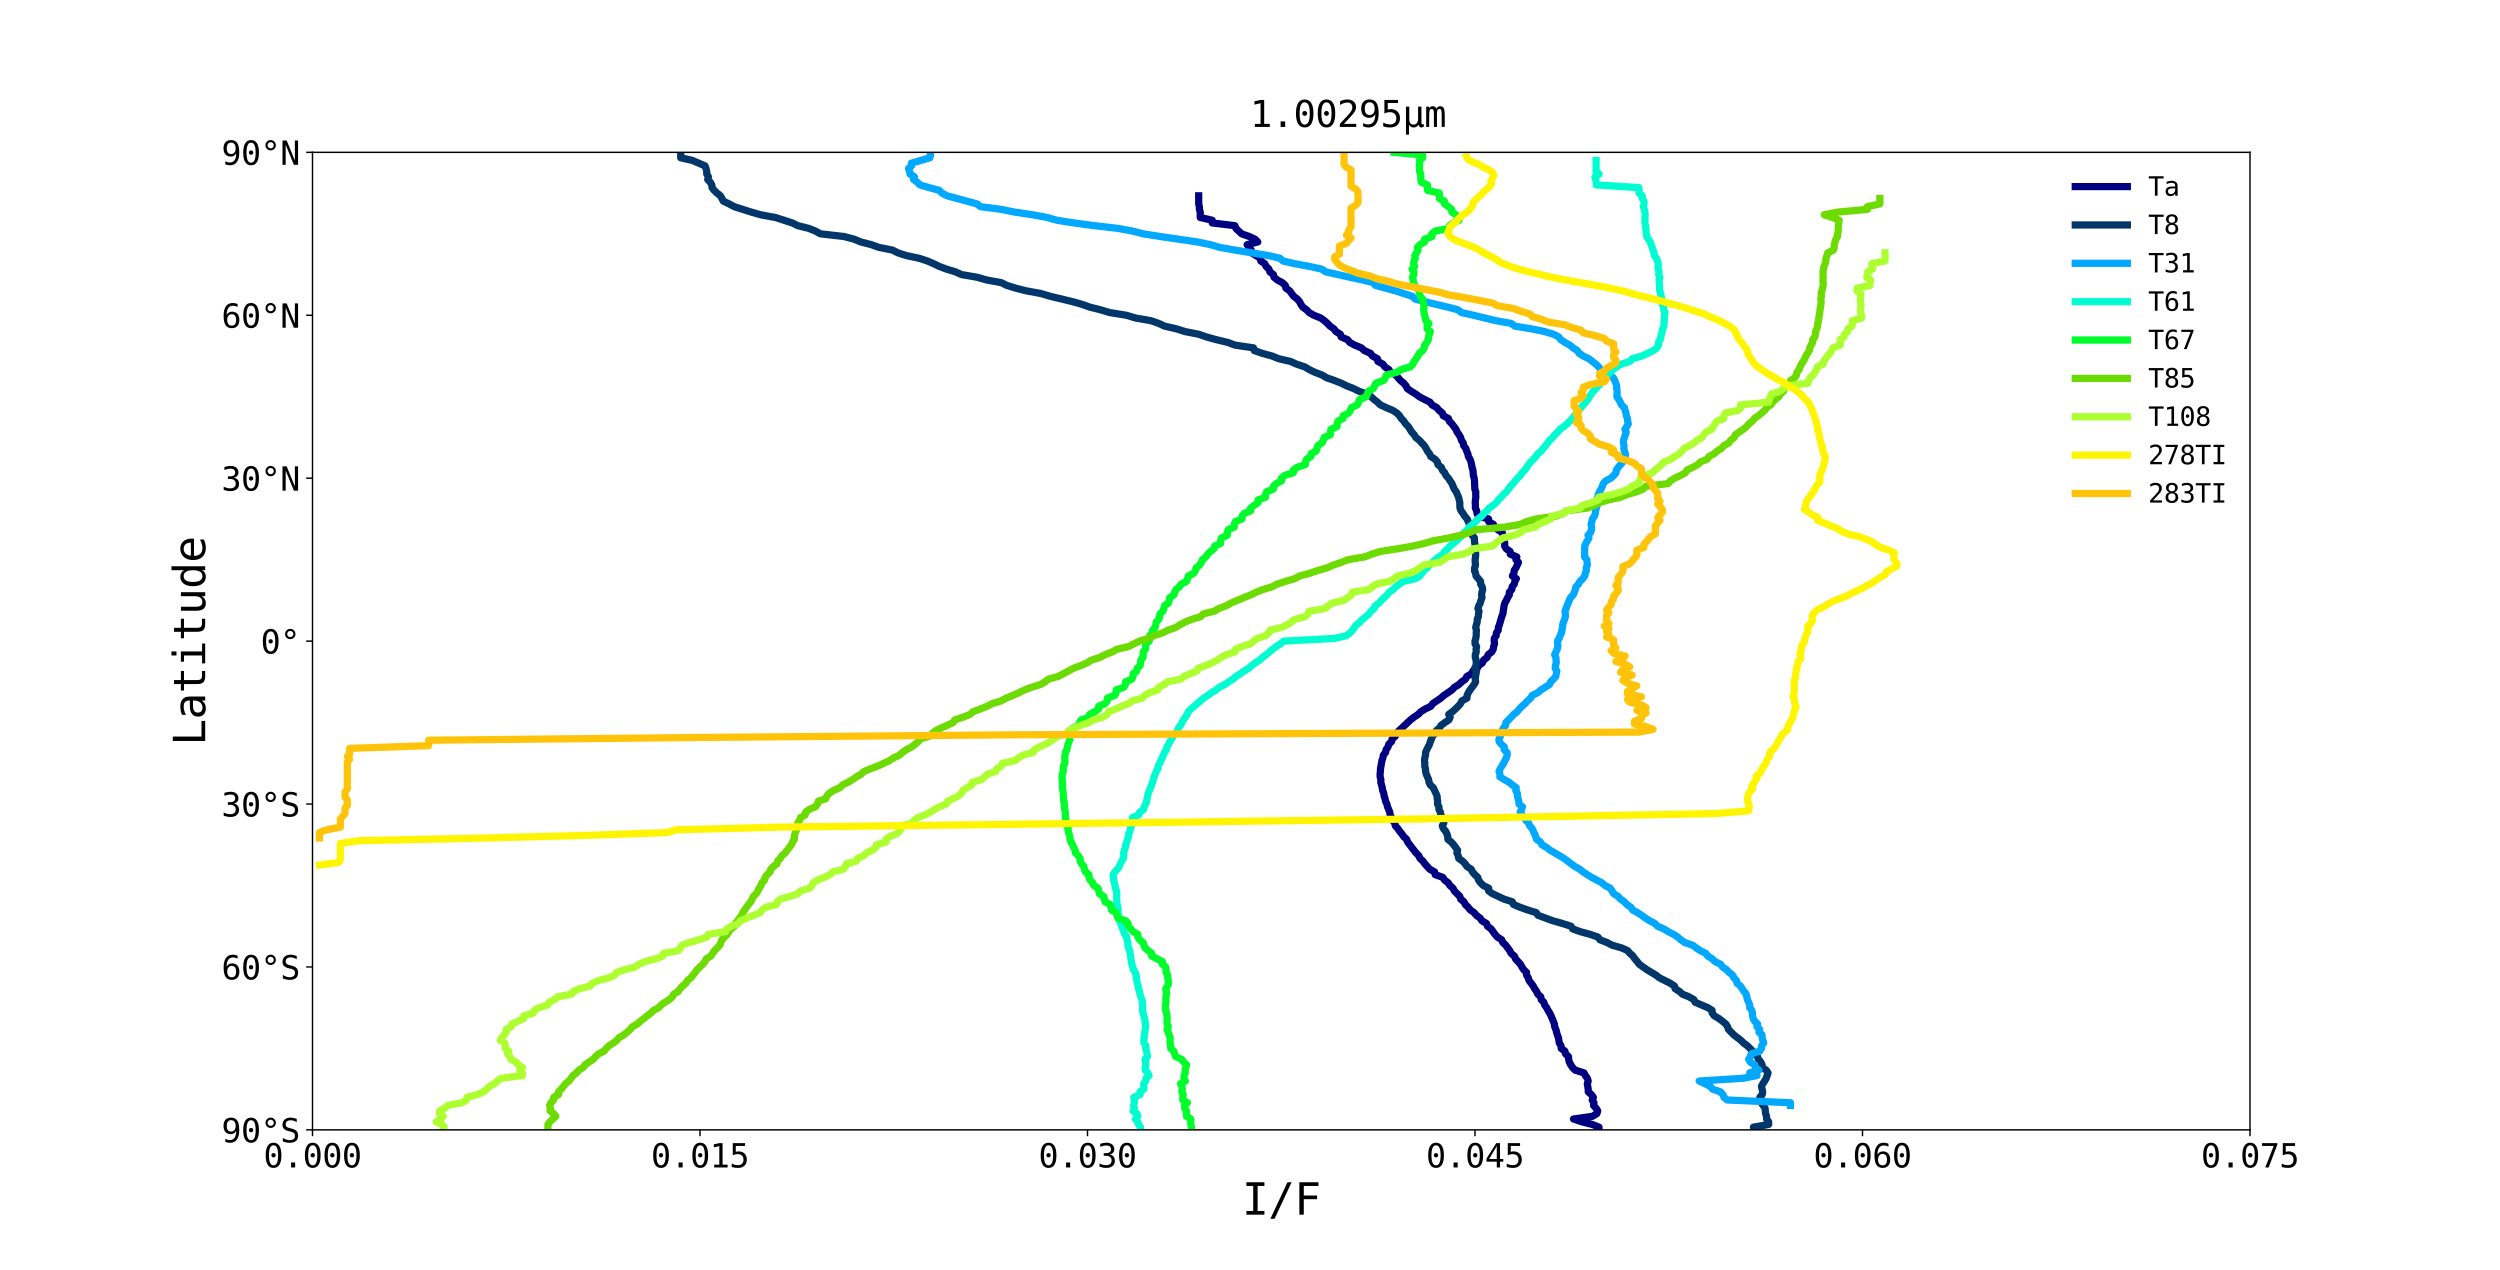<?xml version="1.0" encoding="utf-8" standalone="no"?>
<!DOCTYPE svg PUBLIC "-//W3C//DTD SVG 1.1//EN"
  "http://www.w3.org/Graphics/SVG/1.1/DTD/svg11.dtd">
<svg xmlns:xlink="http://www.w3.org/1999/xlink" width="1382.4pt" height="702pt" viewBox="0 0 1382.4 702" xmlns="http://www.w3.org/2000/svg" version="1.1">
 <defs>
  <style type="text/css">*{stroke-linejoin: round; stroke-linecap: butt}</style>
 </defs>
 <g id="figure_1">
  <g id="patch_1">
   <path d="M 0 702 
L 1382.4 702 
L 1382.4 0 
L 0 0 
z
" style="fill: #ffffff"/>
  </g>
  <g id="axes_1">
   <g id="patch_2">
    <path d="M 172.8 624.78 
L 1244.16 624.78 
L 1244.16 84.24 
L 172.8 84.24 
z
" style="fill: #ffffff"/>
   </g>
   <g id="matplotlib.axis_1">
    <g id="xtick_1">
     <g id="line2d_1">
      <defs>
       <path id="m203c0fa73b" d="M 0 0 
L 0 3.5 
" style="stroke: #000000; stroke-width: 0.8"/>
      </defs>
      <g>
       <use xlink:href="#m203c0fa73b" x="172.8" y="624.78" style="stroke: #000000; stroke-width: 0.8"/>
      </g>
     </g>
     <g id="text_1">
      <!-- 0.000 -->
      <g transform="translate(145.709 645.553)scale(0.18 -0.18)">
       <defs>
        <path id="DejaVuSansMono-30" d="M 1509 2344 
Q 1509 2516 1629 2641 
Q 1750 2766 1919 2766 
Q 2094 2766 2219 2641 
Q 2344 2516 2344 2344 
Q 2344 2169 2220 2047 
Q 2097 1925 1919 1925 
Q 1744 1925 1626 2044 
Q 1509 2163 1509 2344 
z
M 1925 4250 
Q 1484 4250 1267 3775 
Q 1050 3300 1050 2328 
Q 1050 1359 1267 884 
Q 1484 409 1925 409 
Q 2369 409 2586 884 
Q 2803 1359 2803 2328 
Q 2803 3300 2586 3775 
Q 2369 4250 1925 4250 
z
M 1925 4750 
Q 2672 4750 3055 4137 
Q 3438 3525 3438 2328 
Q 3438 1134 3055 521 
Q 2672 -91 1925 -91 
Q 1178 -91 797 521 
Q 416 1134 416 2328 
Q 416 3525 797 4137 
Q 1178 4750 1925 4750 
z
" transform="scale(0.016)"/>
        <path id="DejaVuSansMono-2e" d="M 1528 953 
L 2316 953 
L 2316 0 
L 1528 0 
L 1528 953 
z
" transform="scale(0.016)"/>
       </defs>
       <use xlink:href="#DejaVuSansMono-30"/>
       <use xlink:href="#DejaVuSansMono-2e" x="60.205"/>
       <use xlink:href="#DejaVuSansMono-30" x="120.41"/>
       <use xlink:href="#DejaVuSansMono-30" x="180.615"/>
       <use xlink:href="#DejaVuSansMono-30" x="240.82"/>
      </g>
     </g>
    </g>
    <g id="xtick_2">
     <g id="line2d_2">
      <g>
       <use xlink:href="#m203c0fa73b" x="387.072" y="624.78" style="stroke: #000000; stroke-width: 0.8"/>
      </g>
     </g>
     <g id="text_2">
      <!-- 0.015 -->
      <g transform="translate(359.981 645.553)scale(0.18 -0.18)">
       <defs>
        <path id="DejaVuSansMono-31" d="M 844 531 
L 1825 531 
L 1825 4097 
L 769 3859 
L 769 4434 
L 1819 4666 
L 2450 4666 
L 2450 531 
L 3419 531 
L 3419 0 
L 844 0 
L 844 531 
z
" transform="scale(0.016)"/>
        <path id="DejaVuSansMono-35" d="M 647 4666 
L 3009 4666 
L 3009 4134 
L 1222 4134 
L 1222 2988 
Q 1356 3038 1492 3061 
Q 1628 3084 1766 3084 
Q 2491 3084 2916 2656 
Q 3341 2228 3341 1497 
Q 3341 759 2895 334 
Q 2450 -91 1678 -91 
Q 1306 -91 998 -41 
Q 691 9 447 109 
L 447 750 
Q 734 594 1025 517 
Q 1316 441 1619 441 
Q 2141 441 2423 716 
Q 2706 991 2706 1497 
Q 2706 1997 2414 2275 
Q 2122 2553 1600 2553 
Q 1347 2553 1106 2495 
Q 866 2438 647 2322 
L 647 4666 
z
" transform="scale(0.016)"/>
       </defs>
       <use xlink:href="#DejaVuSansMono-30"/>
       <use xlink:href="#DejaVuSansMono-2e" x="60.205"/>
       <use xlink:href="#DejaVuSansMono-30" x="120.41"/>
       <use xlink:href="#DejaVuSansMono-31" x="180.615"/>
       <use xlink:href="#DejaVuSansMono-35" x="240.82"/>
      </g>
     </g>
    </g>
    <g id="xtick_3">
     <g id="line2d_3">
      <g>
       <use xlink:href="#m203c0fa73b" x="601.344" y="624.78" style="stroke: #000000; stroke-width: 0.8"/>
      </g>
     </g>
     <g id="text_3">
      <!-- 0.030 -->
      <g transform="translate(574.253 645.553)scale(0.18 -0.18)">
       <defs>
        <path id="DejaVuSansMono-33" d="M 2425 2497 
Q 2884 2375 3128 2064 
Q 3372 1753 3372 1288 
Q 3372 644 2939 276 
Q 2506 -91 1741 -91 
Q 1419 -91 1084 -31 
Q 750 28 428 141 
L 428 769 
Q 747 603 1056 522 
Q 1366 441 1672 441 
Q 2191 441 2469 675 
Q 2747 909 2747 1350 
Q 2747 1756 2469 1995 
Q 2191 2234 1716 2234 
L 1234 2234 
L 1234 2753 
L 1716 2753 
Q 2150 2753 2394 2943 
Q 2638 3134 2638 3475 
Q 2638 3834 2411 4026 
Q 2184 4219 1766 4219 
Q 1488 4219 1191 4156 
Q 894 4094 569 3969 
L 569 4550 
Q 947 4650 1242 4700 
Q 1538 4750 1766 4750 
Q 2447 4750 2855 4408 
Q 3263 4066 3263 3500 
Q 3263 3116 3048 2859 
Q 2834 2603 2425 2497 
z
" transform="scale(0.016)"/>
       </defs>
       <use xlink:href="#DejaVuSansMono-30"/>
       <use xlink:href="#DejaVuSansMono-2e" x="60.205"/>
       <use xlink:href="#DejaVuSansMono-30" x="120.41"/>
       <use xlink:href="#DejaVuSansMono-33" x="180.615"/>
       <use xlink:href="#DejaVuSansMono-30" x="240.82"/>
      </g>
     </g>
    </g>
    <g id="xtick_4">
     <g id="line2d_4">
      <g>
       <use xlink:href="#m203c0fa73b" x="815.616" y="624.78" style="stroke: #000000; stroke-width: 0.8"/>
      </g>
     </g>
     <g id="text_4">
      <!-- 0.045 -->
      <g transform="translate(788.525 645.553)scale(0.18 -0.18)">
       <defs>
        <path id="DejaVuSansMono-34" d="M 2297 4091 
L 825 1625 
L 2297 1625 
L 2297 4091 
z
M 2194 4666 
L 2925 4666 
L 2925 1625 
L 3547 1625 
L 3547 1113 
L 2925 1113 
L 2925 0 
L 2297 0 
L 2297 1113 
L 319 1113 
L 319 1709 
L 2194 4666 
z
" transform="scale(0.016)"/>
       </defs>
       <use xlink:href="#DejaVuSansMono-30"/>
       <use xlink:href="#DejaVuSansMono-2e" x="60.205"/>
       <use xlink:href="#DejaVuSansMono-30" x="120.41"/>
       <use xlink:href="#DejaVuSansMono-34" x="180.615"/>
       <use xlink:href="#DejaVuSansMono-35" x="240.82"/>
      </g>
     </g>
    </g>
    <g id="xtick_5">
     <g id="line2d_5">
      <g>
       <use xlink:href="#m203c0fa73b" x="1029.888" y="624.78" style="stroke: #000000; stroke-width: 0.8"/>
      </g>
     </g>
     <g id="text_5">
      <!-- 0.060 -->
      <g transform="translate(1002.797 645.553)scale(0.18 -0.18)">
       <defs>
        <path id="DejaVuSansMono-36" d="M 3097 4563 
L 3097 3981 
Q 2900 4097 2678 4158 
Q 2456 4219 2216 4219 
Q 1616 4219 1306 3767 
Q 997 3316 997 2438 
Q 1147 2750 1412 2917 
Q 1678 3084 2022 3084 
Q 2697 3084 3067 2670 
Q 3438 2256 3438 1497 
Q 3438 741 3056 325 
Q 2675 -91 1984 -91 
Q 1172 -91 794 492 
Q 416 1075 416 2328 
Q 416 3509 870 4129 
Q 1325 4750 2188 4750 
Q 2419 4750 2650 4701 
Q 2881 4653 3097 4563 
z
M 1972 2591 
Q 1569 2591 1337 2300 
Q 1106 2009 1106 1497 
Q 1106 984 1337 693 
Q 1569 403 1972 403 
Q 2391 403 2603 679 
Q 2816 956 2816 1497 
Q 2816 2041 2603 2316 
Q 2391 2591 1972 2591 
z
" transform="scale(0.016)"/>
       </defs>
       <use xlink:href="#DejaVuSansMono-30"/>
       <use xlink:href="#DejaVuSansMono-2e" x="60.205"/>
       <use xlink:href="#DejaVuSansMono-30" x="120.41"/>
       <use xlink:href="#DejaVuSansMono-36" x="180.615"/>
       <use xlink:href="#DejaVuSansMono-30" x="240.82"/>
      </g>
     </g>
    </g>
    <g id="xtick_6">
     <g id="line2d_6">
      <g>
       <use xlink:href="#m203c0fa73b" x="1244.16" y="624.78" style="stroke: #000000; stroke-width: 0.8"/>
      </g>
     </g>
     <g id="text_6">
      <!-- 0.075 -->
      <g transform="translate(1217.069 645.553)scale(0.18 -0.18)">
       <defs>
        <path id="DejaVuSansMono-37" d="M 434 4666 
L 3372 4666 
L 3372 4397 
L 1703 0 
L 1044 0 
L 2669 4134 
L 434 4134 
L 434 4666 
z
" transform="scale(0.016)"/>
       </defs>
       <use xlink:href="#DejaVuSansMono-30"/>
       <use xlink:href="#DejaVuSansMono-2e" x="60.205"/>
       <use xlink:href="#DejaVuSansMono-30" x="120.41"/>
       <use xlink:href="#DejaVuSansMono-37" x="180.615"/>
       <use xlink:href="#DejaVuSansMono-35" x="240.82"/>
      </g>
     </g>
    </g>
    <g id="text_7">
     <!-- I/F -->
     <g transform="translate(686.807 671.66)scale(0.24 -0.24)">
      <defs>
       <path id="DejaVuSansMono-49" d="M 628 4666 
L 3219 4666 
L 3219 4134 
L 2241 4134 
L 2241 531 
L 3219 531 
L 3219 0 
L 628 0 
L 628 531 
L 1606 531 
L 1606 4134 
L 628 4134 
L 628 4666 
z
" transform="scale(0.016)"/>
       <path id="DejaVuSansMono-2f" d="M 2778 4666 
L 3372 4666 
L 916 -594 
L 319 -594 
L 2778 4666 
z
" transform="scale(0.016)"/>
       <path id="DejaVuSansMono-46" d="M 728 4666 
L 3475 4666 
L 3475 4134 
L 1363 4134 
L 1363 2759 
L 3278 2759 
L 3278 2228 
L 1363 2228 
L 1363 0 
L 728 0 
L 728 4666 
z
" transform="scale(0.016)"/>
      </defs>
      <use xlink:href="#DejaVuSansMono-49"/>
      <use xlink:href="#DejaVuSansMono-2f" x="60.205"/>
      <use xlink:href="#DejaVuSansMono-46" x="120.41"/>
     </g>
    </g>
   </g>
   <g id="matplotlib.axis_2">
    <g id="ytick_1">
     <g id="line2d_7">
      <defs>
       <path id="md91311b4cf" d="M 0 0 
L -3.5 0 
" style="stroke: #000000; stroke-width: 0.8"/>
      </defs>
      <g>
       <use xlink:href="#md91311b4cf" x="172.8" y="624.78" style="stroke: #000000; stroke-width: 0.8"/>
      </g>
     </g>
     <g id="text_8">
      <!-- 90°S -->
      <g transform="translate(122.454 631.666)scale(0.18 -0.18)">
       <defs>
        <path id="DejaVuSansMono-39" d="M 1863 2069 
Q 2266 2069 2495 2359 
Q 2725 2650 2725 3163 
Q 2725 3675 2495 3965 
Q 2266 4256 1863 4256 
Q 1444 4256 1231 3979 
Q 1019 3703 1019 3163 
Q 1019 2619 1230 2344 
Q 1441 2069 1863 2069 
z
M 738 97 
L 738 678 
Q 934 563 1156 502 
Q 1378 441 1619 441 
Q 2219 441 2526 892 
Q 2834 1344 2834 2222 
Q 2688 1909 2422 1742 
Q 2156 1575 1813 1575 
Q 1138 1575 767 1990 
Q 397 2406 397 3169 
Q 397 3922 776 4336 
Q 1156 4750 1850 4750 
Q 2663 4750 3041 4165 
Q 3419 3581 3419 2328 
Q 3419 1150 2964 529 
Q 2509 -91 1644 -91 
Q 1416 -91 1184 -42 
Q 953 6 738 97 
z
" transform="scale(0.016)"/>
        <path id="DejaVuSansMono-b0" d="M 1925 4750 
Q 2128 4750 2311 4673 
Q 2494 4597 2631 4453 
Q 2772 4313 2845 4134 
Q 2919 3956 2919 3750 
Q 2919 3338 2628 3052 
Q 2338 2766 1919 2766 
Q 1497 2766 1215 3047 
Q 934 3328 934 3750 
Q 934 4169 1221 4459 
Q 1509 4750 1925 4750 
z
M 1925 4347 
Q 1678 4347 1504 4173 
Q 1331 4000 1331 3750 
Q 1331 3500 1501 3331 
Q 1672 3163 1919 3163 
Q 2169 3163 2345 3334 
Q 2522 3506 2522 3750 
Q 2522 3997 2347 4172 
Q 2172 4347 1925 4347 
z
" transform="scale(0.016)"/>
        <path id="DejaVuSansMono-53" d="M 3163 4506 
L 3163 3866 
Q 2875 4050 2586 4144 
Q 2297 4238 2003 4238 
Q 1556 4238 1297 4030 
Q 1038 3822 1038 3469 
Q 1038 3159 1208 2996 
Q 1378 2834 1844 2725 
L 2175 2650 
Q 2831 2497 3131 2169 
Q 3431 1841 3431 1275 
Q 3431 609 3018 259 
Q 2606 -91 1819 -91 
Q 1491 -91 1159 -20 
Q 828 50 494 191 
L 494 863 
Q 853 634 1173 528 
Q 1494 422 1819 422 
Q 2297 422 2562 636 
Q 2828 850 2828 1234 
Q 2828 1584 2645 1768 
Q 2463 1953 2009 2053 
L 1672 2131 
Q 1022 2278 728 2575 
Q 434 2872 434 3372 
Q 434 3997 854 4373 
Q 1275 4750 1972 4750 
Q 2241 4750 2537 4689 
Q 2834 4628 3163 4506 
z
" transform="scale(0.016)"/>
       </defs>
       <use xlink:href="#DejaVuSansMono-39"/>
       <use xlink:href="#DejaVuSansMono-30" x="60.205"/>
       <use xlink:href="#DejaVuSansMono-b0" x="120.41"/>
       <use xlink:href="#DejaVuSansMono-53" x="180.615"/>
      </g>
     </g>
    </g>
    <g id="ytick_2">
     <g id="line2d_8">
      <g>
       <use xlink:href="#md91311b4cf" x="172.8" y="534.69" style="stroke: #000000; stroke-width: 0.8"/>
      </g>
     </g>
     <g id="text_9">
      <!-- 60°S -->
      <g transform="translate(122.454 541.576)scale(0.18 -0.18)">
       <use xlink:href="#DejaVuSansMono-36"/>
       <use xlink:href="#DejaVuSansMono-30" x="60.205"/>
       <use xlink:href="#DejaVuSansMono-b0" x="120.41"/>
       <use xlink:href="#DejaVuSansMono-53" x="180.615"/>
      </g>
     </g>
    </g>
    <g id="ytick_3">
     <g id="line2d_9">
      <g>
       <use xlink:href="#md91311b4cf" x="172.8" y="444.6" style="stroke: #000000; stroke-width: 0.8"/>
      </g>
     </g>
     <g id="text_10">
      <!-- 30°S -->
      <g transform="translate(122.454 451.486)scale(0.18 -0.18)">
       <use xlink:href="#DejaVuSansMono-33"/>
       <use xlink:href="#DejaVuSansMono-30" x="60.205"/>
       <use xlink:href="#DejaVuSansMono-b0" x="120.41"/>
       <use xlink:href="#DejaVuSansMono-53" x="180.615"/>
      </g>
     </g>
    </g>
    <g id="ytick_4">
     <g id="line2d_10">
      <g>
       <use xlink:href="#md91311b4cf" x="172.8" y="354.51" style="stroke: #000000; stroke-width: 0.8"/>
      </g>
     </g>
     <g id="text_11">
      <!-- 0° -->
      <g transform="translate(144.127 361.396)scale(0.18 -0.18)">
       <use xlink:href="#DejaVuSansMono-30"/>
       <use xlink:href="#DejaVuSansMono-b0" x="60.205"/>
      </g>
     </g>
    </g>
    <g id="ytick_5">
     <g id="line2d_11">
      <g>
       <use xlink:href="#md91311b4cf" x="172.8" y="264.42" style="stroke: #000000; stroke-width: 0.8"/>
      </g>
     </g>
     <g id="text_12">
      <!-- 30°N -->
      <g transform="translate(122.454 271.306)scale(0.18 -0.18)">
       <defs>
        <path id="DejaVuSansMono-4e" d="M 434 4666 
L 1234 4666 
L 2809 825 
L 2809 4666 
L 3419 4666 
L 3419 0 
L 2619 0 
L 1044 3841 
L 1044 0 
L 434 0 
L 434 4666 
z
" transform="scale(0.016)"/>
       </defs>
       <use xlink:href="#DejaVuSansMono-33"/>
       <use xlink:href="#DejaVuSansMono-30" x="60.205"/>
       <use xlink:href="#DejaVuSansMono-b0" x="120.41"/>
       <use xlink:href="#DejaVuSansMono-4e" x="180.615"/>
      </g>
     </g>
    </g>
    <g id="ytick_6">
     <g id="line2d_12">
      <g>
       <use xlink:href="#md91311b4cf" x="172.8" y="174.33" style="stroke: #000000; stroke-width: 0.8"/>
      </g>
     </g>
     <g id="text_13">
      <!-- 60°N -->
      <g transform="translate(122.454 181.216)scale(0.18 -0.18)">
       <use xlink:href="#DejaVuSansMono-36"/>
       <use xlink:href="#DejaVuSansMono-30" x="60.205"/>
       <use xlink:href="#DejaVuSansMono-b0" x="120.41"/>
       <use xlink:href="#DejaVuSansMono-4e" x="180.615"/>
      </g>
     </g>
    </g>
    <g id="ytick_7">
     <g id="line2d_13">
      <g>
       <use xlink:href="#md91311b4cf" x="172.8" y="84.24" style="stroke: #000000; stroke-width: 0.8"/>
      </g>
     </g>
     <g id="text_14">
      <!-- 90°N -->
      <g transform="translate(122.454 91.126)scale(0.18 -0.18)">
       <use xlink:href="#DejaVuSansMono-39"/>
       <use xlink:href="#DejaVuSansMono-30" x="60.205"/>
       <use xlink:href="#DejaVuSansMono-b0" x="120.41"/>
       <use xlink:href="#DejaVuSansMono-4e" x="180.615"/>
      </g>
     </g>
    </g>
    <g id="text_15">
     <!-- Latitude -->
     <g transform="translate(113.463 412.305)rotate(-90)scale(0.24 -0.24)">
      <defs>
       <path id="DejaVuSansMono-4c" d="M 672 4666 
L 1306 4666 
L 1306 531 
L 3559 531 
L 3559 0 
L 672 0 
L 672 4666 
z
" transform="scale(0.016)"/>
       <path id="DejaVuSansMono-61" d="M 2194 1759 
L 2003 1759 
Q 1500 1759 1245 1582 
Q 991 1406 991 1056 
Q 991 741 1181 566 
Q 1372 391 1709 391 
Q 2184 391 2456 720 
Q 2728 1050 2731 1631 
L 2731 1759 
L 2194 1759 
z
M 3309 1997 
L 3309 0 
L 2731 0 
L 2731 519 
Q 2547 206 2267 57 
Q 1988 -91 1588 -91 
Q 1053 -91 734 211 
Q 416 513 416 1019 
Q 416 1603 808 1906 
Q 1200 2209 1959 2209 
L 2731 2209 
L 2731 2300 
Q 2728 2719 2518 2908 
Q 2309 3097 1850 3097 
Q 1556 3097 1256 3012 
Q 956 2928 672 2766 
L 672 3341 
Q 991 3463 1283 3523 
Q 1575 3584 1850 3584 
Q 2284 3584 2592 3456 
Q 2900 3328 3091 3072 
Q 3209 2916 3259 2686 
Q 3309 2456 3309 1997 
z
" transform="scale(0.016)"/>
       <path id="DejaVuSansMono-74" d="M 1919 4494 
L 1919 3500 
L 3225 3500 
L 3225 3053 
L 1919 3053 
L 1919 1153 
Q 1919 766 2066 612 
Q 2213 459 2578 459 
L 3225 459 
L 3225 0 
L 2522 0 
Q 1875 0 1609 259 
Q 1344 519 1344 1153 
L 1344 3053 
L 409 3053 
L 409 3500 
L 1344 3500 
L 1344 4494 
L 1919 4494 
z
" transform="scale(0.016)"/>
       <path id="DejaVuSansMono-69" d="M 800 3500 
L 2272 3500 
L 2272 447 
L 3413 447 
L 3413 0 
L 556 0 
L 556 447 
L 1697 447 
L 1697 3053 
L 800 3053 
L 800 3500 
z
M 1697 4863 
L 2272 4863 
L 2272 4134 
L 1697 4134 
L 1697 4863 
z
" transform="scale(0.016)"/>
       <path id="DejaVuSansMono-75" d="M 609 1325 
L 609 3494 
L 1184 3494 
L 1184 1325 
Q 1184 853 1351 631 
Q 1519 409 1869 409 
Q 2275 409 2490 695 
Q 2706 981 2706 1516 
L 2706 3494 
L 3284 3494 
L 3284 0 
L 2706 0 
L 2706 525 
Q 2553 222 2289 65 
Q 2025 -91 1672 -91 
Q 1134 -91 871 261 
Q 609 613 609 1325 
z
" transform="scale(0.016)"/>
       <path id="DejaVuSansMono-64" d="M 2681 3053 
L 2681 4863 
L 3256 4863 
L 3256 0 
L 2681 0 
L 2681 441 
Q 2538 181 2298 45 
Q 2059 -91 1747 -91 
Q 1113 -91 748 401 
Q 384 894 384 1759 
Q 384 2613 750 3098 
Q 1116 3584 1747 3584 
Q 2063 3584 2303 3448 
Q 2544 3313 2681 3053 
z
M 991 1747 
Q 991 1078 1203 737 
Q 1416 397 1831 397 
Q 2247 397 2464 740 
Q 2681 1084 2681 1747 
Q 2681 2413 2464 2755 
Q 2247 3097 1831 3097 
Q 1416 3097 1203 2756 
Q 991 2416 991 1747 
z
" transform="scale(0.016)"/>
       <path id="DejaVuSansMono-65" d="M 3475 1894 
L 3475 1613 
L 984 1613 
L 984 1594 
Q 984 1022 1282 709 
Q 1581 397 2125 397 
Q 2400 397 2700 484 
Q 3000 572 3341 750 
L 3341 178 
Q 3013 44 2708 -23 
Q 2403 -91 2119 -91 
Q 1303 -91 843 398 
Q 384 888 384 1747 
Q 384 2584 834 3084 
Q 1284 3584 2034 3584 
Q 2703 3584 3089 3131 
Q 3475 2678 3475 1894 
z
M 2900 2063 
Q 2888 2569 2661 2833 
Q 2434 3097 2009 3097 
Q 1594 3097 1325 2822 
Q 1056 2547 1006 2059 
L 2900 2063 
z
" transform="scale(0.016)"/>
      </defs>
      <use xlink:href="#DejaVuSansMono-4c"/>
      <use xlink:href="#DejaVuSansMono-61" x="60.205"/>
      <use xlink:href="#DejaVuSansMono-74" x="120.41"/>
      <use xlink:href="#DejaVuSansMono-69" x="180.615"/>
      <use xlink:href="#DejaVuSansMono-74" x="240.82"/>
      <use xlink:href="#DejaVuSansMono-75" x="301.025"/>
      <use xlink:href="#DejaVuSansMono-64" x="361.23"/>
      <use xlink:href="#DejaVuSansMono-65" x="421.436"/>
     </g>
    </g>
   </g>
   <g id="line2d_14">
    <path d="M 662.835 108.264 
L 662.835 112.769 
L 663.215 114.27 
L 663.215 115.772 
L 663.689 117.273 
L 663.689 120.276 
L 670.3 121.778 
L 670.3 123.279 
L 682.825 124.781 
L 683.374 126.282 
L 686.571 129.285 
L 690.798 130.786 
L 694.036 132.288 
L 695.499 133.79 
L 689.619 135.291 
L 691.861 138.294 
L 692.085 139.796 
L 696.84 142.798 
L 697.159 144.3 
L 699.333 145.802 
L 700.112 147.303 
L 701.67 148.804 
L 702.171 150.306 
L 704.122 151.808 
L 704.481 153.309 
L 706.297 154.81 
L 709.101 156.312 
L 710.72 157.814 
L 711.045 159.315 
L 713.138 160.816 
L 715.346 163.82 
L 717.297 165.321 
L 718.625 166.822 
L 719.357 168.324 
L 720.393 169.826 
L 722.493 171.327 
L 723.915 172.828 
L 726.489 174.33 
L 730.283 175.832 
L 732.342 177.333 
L 734.008 178.834 
L 735.472 180.336 
L 737.585 181.838 
L 738.723 183.339 
L 741.168 184.84 
L 741.643 186.342 
L 745.158 187.844 
L 746.378 189.345 
L 749.08 190.846 
L 752.779 192.348 
L 754.405 193.85 
L 757.771 195.351 
L 758.896 196.852 
L 761.659 198.354 
L 761.937 199.856 
L 764.701 201.357 
L 765.751 202.858 
L 768 204.36 
L 768.745 205.862 
L 771.908 207.363 
L 773.067 208.864 
L 774.367 210.366 
L 776.176 211.868 
L 777.49 213.369 
L 778.188 214.87 
L 780.376 216.372 
L 782.821 217.874 
L 784.86 219.375 
L 787.651 220.876 
L 790.733 222.378 
L 791.803 223.88 
L 794.459 225.381 
L 795.678 226.882 
L 797.547 228.384 
L 798.055 229.886 
L 800.928 231.387 
L 801.388 232.888 
L 802.872 234.39 
L 805.08 237.393 
L 805.744 238.894 
L 806.78 240.396 
L 807.674 241.898 
L 808.074 243.399 
L 809.11 244.9 
L 809.334 246.402 
L 810.513 247.904 
L 811 249.405 
L 811.664 250.906 
L 811.942 252.408 
L 812.843 253.91 
L 813.405 255.411 
L 814.001 258.414 
L 814.475 259.916 
L 814.706 262.918 
L 815.153 264.42 
L 815.342 265.921 
L 815.512 270.426 
L 816.054 271.928 
L 815.999 273.429 
L 816.087 274.93 
L 815.844 276.432 
L 815.735 277.933 
L 815.85 279.435 
L 815.823 280.937 
L 816.541 282.438 
L 816.758 283.94 
L 817.483 285.441 
L 823.105 286.942 
L 823.173 288.444 
L 825.754 289.945 
L 826.54 291.447 
L 828.26 292.949 
L 830.631 294.45 
L 831.559 297.453 
L 832.047 300.456 
L 832.033 301.957 
L 832.866 303.459 
L 835.054 304.961 
L 835.149 306.462 
L 838.739 307.964 
L 838.231 309.465 
L 839.661 310.966 
L 838.272 313.969 
L 837.263 315.471 
L 837.127 316.973 
L 836.294 318.474 
L 838.495 319.976 
L 837.662 321.477 
L 837.33 322.978 
L 836.131 324.48 
L 835.962 325.981 
L 834.587 327.483 
L 834.573 328.985 
L 833.645 330.486 
L 832.961 331.988 
L 832.101 333.489 
L 831.694 334.99 
L 831.004 339.495 
L 830.401 340.997 
L 829.1 345.501 
L 828.518 347.002 
L 828.457 348.504 
L 827.42 350.005 
L 827.325 351.507 
L 826.289 353.009 
L 826.242 354.51 
L 826.424 356.012 
L 825.903 357.513 
L 825.693 359.014 
L 824.819 360.516 
L 822.882 362.017 
L 822.319 363.519 
L 820.389 365.021 
L 819.718 366.522 
L 817.686 368.024 
L 816.839 369.525 
L 814.482 371.026 
L 813.737 372.528 
L 811.129 374.029 
L 810.323 375.531 
L 808.277 377.033 
L 806.679 378.534 
L 804.206 380.036 
L 802.838 381.537 
L 798.387 384.54 
L 796.701 386.041 
L 792.243 389.045 
L 791.18 390.546 
L 788.064 392.048 
L 785.646 393.549 
L 784.155 395.05 
L 781.886 396.552 
L 779.956 398.053 
L 773.554 404.06 
L 772.044 405.561 
L 771.563 407.062 
L 769.822 408.564 
L 769.456 410.065 
L 767.905 411.567 
L 767.498 413.068 
L 766.428 414.57 
L 766.157 416.072 
L 764.924 417.573 
L 764.694 419.075 
L 764.152 420.576 
L 763.366 425.08 
L 763.305 426.582 
L 763.123 428.084 
L 763.177 429.585 
L 763.57 431.087 
L 763.529 432.588 
L 764.328 435.591 
L 764.538 437.092 
L 765.182 438.594 
L 765.344 440.096 
L 765.886 441.597 
L 766.171 443.099 
L 766.882 444.6 
L 767.248 446.101 
L 768.494 449.104 
L 768.677 450.606 
L 769.51 452.108 
L 770.025 453.609 
L 771.224 455.111 
L 771.563 456.612 
L 772.891 458.113 
L 773.954 459.615 
L 775.173 461.116 
L 776.183 462.618 
L 777.822 464.12 
L 778.384 465.621 
L 781.812 470.125 
L 783.011 471.627 
L 784.515 473.128 
L 785.158 474.63 
L 786.784 476.132 
L 787.868 477.633 
L 790.591 480.636 
L 793.28 482.137 
L 793.598 483.639 
L 797.798 485.14 
L 798.787 486.642 
L 800.779 488.144 
L 801.734 489.645 
L 803.468 491.147 
L 804.179 492.648 
L 807.214 495.651 
L 807.674 497.152 
L 809.524 498.654 
L 810.255 500.156 
L 811.834 501.657 
L 812.999 503.159 
L 815.112 504.66 
L 816.399 506.161 
L 818.418 507.663 
L 819.454 509.164 
L 822.001 510.666 
L 822.536 512.168 
L 824.514 513.669 
L 826.702 516.672 
L 827.989 518.173 
L 830.387 519.675 
L 831.004 521.177 
L 832.609 522.678 
L 834.831 525.681 
L 835.583 527.183 
L 837.425 528.684 
L 837.994 530.186 
L 840.758 533.188 
L 841.55 534.69 
L 842.526 536.192 
L 844.097 537.693 
L 844.131 539.194 
L 845.066 540.696 
L 845.52 542.197 
L 847.81 545.201 
L 848.602 546.702 
L 849.672 548.203 
L 850.343 549.705 
L 851.989 551.207 
L 852.192 552.708 
L 853.682 554.21 
L 854.123 555.711 
L 855.234 557.212 
L 856.006 558.714 
L 856.934 560.216 
L 857.693 561.717 
L 859.528 566.221 
L 859.671 567.723 
L 860.328 569.225 
L 861.127 572.227 
L 861.743 573.729 
L 862.224 576.732 
L 863.166 578.234 
L 863.288 579.735 
L 865.327 581.236 
L 865.672 582.738 
L 867.305 584.24 
L 867.413 585.741 
L 867.738 587.242 
L 868.538 588.744 
L 869.513 590.245 
L 871.003 591.747 
L 875.833 593.249 
L 876.659 594.75 
L 877.75 596.251 
L 878.217 597.753 
L 877.723 599.255 
L 878.204 602.258 
L 878.238 603.759 
L 879.972 605.26 
L 881.069 606.762 
L 880.426 608.264 
L 881.394 609.765 
L 881.144 611.266 
L 882.519 612.768 
L 883.487 614.269 
L 882.993 615.771 
L 880.548 617.273 
L 870.082 618.774 
L 874.56 620.275 
L 880.446 621.777 
L 884.185 623.279 
L 884.185 624.78 
L 884.185 624.78 
" clip-path="url(#p6216e8e4af)" style="fill: none; stroke: #000080; stroke-width: 4; stroke-linecap: square"/>
   </g>
   <g id="line2d_15">
    <path d="M 376.408 84.24 
L 376.408 87.243 
L 382.947 88.745 
L 389.877 91.748 
L 390.422 93.249 
L 390.766 94.751 
L 390.814 96.252 
L 391.732 97.754 
L 391.33 99.255 
L 392.736 100.757 
L 393.615 102.258 
L 393.72 103.76 
L 394.906 105.261 
L 396.454 106.763 
L 398.376 108.264 
L 400.01 111.267 
L 403.203 112.769 
L 405.976 114.27 
L 415.411 117.273 
L 420.649 118.775 
L 428.823 120.276 
L 438.115 123.279 
L 441.145 124.781 
L 447.177 126.282 
L 450.972 127.784 
L 453.563 129.285 
L 466.717 130.786 
L 472.357 132.288 
L 475.999 133.79 
L 481.868 135.291 
L 485.998 136.792 
L 493.531 138.294 
L 496.485 139.796 
L 501.035 141.297 
L 508.148 142.798 
L 512.803 144.3 
L 516.254 145.802 
L 519.323 147.303 
L 523.309 148.804 
L 528.318 150.306 
L 531.587 151.808 
L 540.277 153.309 
L 545.554 154.81 
L 553.756 156.312 
L 556.7 157.814 
L 561.556 159.315 
L 567.445 160.816 
L 575.638 162.318 
L 580.647 163.82 
L 593.16 166.822 
L 598.437 168.324 
L 602.643 169.826 
L 608.618 171.327 
L 613.598 172.828 
L 622.871 174.33 
L 627.861 175.832 
L 636.446 177.333 
L 640.709 178.834 
L 643.969 180.336 
L 650.546 181.838 
L 655.221 183.339 
L 662.868 184.84 
L 667.132 186.342 
L 672.657 187.844 
L 678.919 189.345 
L 682.943 190.846 
L 693.133 192.348 
L 693.583 193.85 
L 697.885 195.351 
L 703.372 196.852 
L 707.033 198.354 
L 713.581 199.856 
L 716.937 201.357 
L 721.468 202.858 
L 723.944 204.36 
L 727.07 205.862 
L 731.018 207.363 
L 733.503 208.864 
L 737.805 210.366 
L 741.61 211.868 
L 744.669 213.369 
L 748.493 214.87 
L 751.494 216.372 
L 755.767 217.874 
L 758.138 219.375 
L 759.754 220.876 
L 761.704 222.378 
L 763.281 223.88 
L 766.436 225.381 
L 770.068 226.882 
L 772.43 228.384 
L 773.883 229.886 
L 774.82 231.387 
L 776.273 232.888 
L 777.257 234.39 
L 778.758 235.892 
L 780.622 238.894 
L 781.999 240.396 
L 782.888 241.898 
L 784.742 243.399 
L 787.581 246.402 
L 788.528 247.904 
L 789.321 249.405 
L 790.459 250.906 
L 791.138 252.408 
L 793.47 253.91 
L 794.818 255.411 
L 795.133 256.913 
L 797.007 258.414 
L 797.504 259.916 
L 798.852 261.417 
L 799.579 262.918 
L 800.907 264.42 
L 802.886 267.423 
L 804.1 270.426 
L 805.209 271.928 
L 806.519 274.93 
L 807.236 277.933 
L 807.217 279.435 
L 807.312 280.937 
L 807.895 282.438 
L 809.023 283.94 
L 809.941 285.441 
L 811.251 286.942 
L 813.182 291.447 
L 813.124 292.949 
L 813.889 294.45 
L 814.08 295.952 
L 815.275 297.453 
L 815.294 298.954 
L 815.476 300.456 
L 815.782 301.957 
L 815.744 303.459 
L 816.002 306.462 
L 815.897 307.964 
L 815.677 309.465 
L 815.734 310.966 
L 815.906 312.468 
L 815.428 313.969 
L 815.314 315.471 
L 815.916 316.973 
L 816.193 318.474 
L 818.707 321.477 
L 818.736 322.978 
L 819.596 324.48 
L 819.883 325.981 
L 819.453 327.483 
L 819.243 328.985 
L 819.482 330.486 
L 818.898 331.988 
L 818.506 333.489 
L 817.703 334.99 
L 817.226 336.492 
L 817.847 337.993 
L 817.56 339.495 
L 817.484 340.997 
L 816.834 342.498 
L 816.843 344 
L 816.356 345.501 
L 815.992 347.002 
L 816.422 348.504 
L 816.279 350.005 
L 816.298 351.507 
L 816.05 353.009 
L 815.6 354.51 
L 815.639 356.012 
L 816.509 357.513 
L 816.193 359.014 
L 816.327 360.516 
L 815.744 362.017 
L 815.772 363.519 
L 816.241 365.021 
L 816.298 366.522 
L 816.184 368.024 
L 815.438 369.525 
L 816.48 371.026 
L 816.174 372.528 
L 815.715 375.531 
L 815.964 377.033 
L 815.122 378.534 
L 812.828 381.537 
L 811.91 383.038 
L 811.222 384.54 
L 811.174 386.041 
L 808.383 387.543 
L 807.609 389.045 
L 806.328 390.546 
L 804.808 392.048 
L 803.116 393.549 
L 801.06 395.05 
L 801.883 396.552 
L 801.194 398.053 
L 798.919 399.555 
L 796.892 401.057 
L 795.908 402.558 
L 794.158 404.06 
L 793.585 405.561 
L 792.16 407.062 
L 790.908 410.065 
L 790.478 411.567 
L 788.929 414.57 
L 788.279 416.072 
L 788.27 417.573 
L 787.868 419.075 
L 787.677 420.576 
L 787.868 422.077 
L 787.811 423.579 
L 788.212 425.08 
L 788.279 426.582 
L 788.671 428.084 
L 789.971 431.087 
L 790.191 432.588 
L 790.927 434.089 
L 792.572 435.591 
L 794.636 440.096 
L 794.703 441.597 
L 794.971 443.099 
L 794.885 444.6 
L 795.659 446.101 
L 795.659 447.603 
L 796.481 449.104 
L 796.692 450.606 
L 798.374 453.609 
L 798.365 455.111 
L 797.533 456.612 
L 798.068 458.113 
L 799.349 459.615 
L 800.095 461.116 
L 800.535 462.618 
L 800.621 464.12 
L 802.494 465.621 
L 803.813 467.123 
L 805.993 470.125 
L 805.601 471.627 
L 806.309 473.128 
L 806.567 474.63 
L 808.689 476.132 
L 810.19 477.633 
L 811.165 479.135 
L 813.516 480.636 
L 814.224 482.137 
L 815.505 483.639 
L 817.139 485.14 
L 817.56 486.642 
L 818.679 488.144 
L 820.198 489.645 
L 823.171 491.147 
L 823.133 492.648 
L 825.217 494.149 
L 831.593 497.152 
L 836.249 498.654 
L 836.909 500.156 
L 840.484 501.657 
L 844.652 503.159 
L 849.489 504.66 
L 850.502 506.161 
L 858.704 509.164 
L 863.991 510.666 
L 868.713 512.168 
L 869.659 513.669 
L 873.846 515.17 
L 879.362 516.672 
L 883.597 518.173 
L 884.725 519.675 
L 888.578 521.177 
L 891.493 522.678 
L 896.741 524.179 
L 900.03 525.681 
L 901.292 527.183 
L 903.013 528.684 
L 903.997 530.186 
L 905.307 531.687 
L 906.425 533.188 
L 910.67 536.192 
L 915.669 539.194 
L 917.572 540.696 
L 923.575 543.699 
L 925.898 545.201 
L 926.261 546.702 
L 928.68 548.203 
L 930.248 549.705 
L 933.957 551.207 
L 936.585 552.708 
L 937.341 554.21 
L 944.405 557.212 
L 946.719 558.714 
L 946.785 560.216 
L 947.942 561.717 
L 950.466 563.218 
L 952.473 564.72 
L 954.28 566.221 
L 955.255 567.723 
L 955.781 569.225 
L 958.697 572.227 
L 962.626 575.231 
L 964.117 576.732 
L 966.153 578.234 
L 969.193 581.236 
L 969.986 582.738 
L 971.784 584.24 
L 972.367 585.741 
L 973.629 587.242 
L 974.345 588.744 
L 974.451 590.245 
L 976.64 591.747 
L 977.663 593.249 
L 976.64 596.251 
L 975.77 597.753 
L 974.757 599.255 
L 974.001 600.756 
L 974.709 603.759 
L 974.432 605.26 
L 973.131 606.762 
L 973.342 608.264 
L 973.906 609.765 
L 975.999 612.768 
L 976.305 615.771 
L 976.86 617.273 
L 976.86 618.774 
L 977.988 620.275 
L 977.988 621.777 
L 969.575 623.279 
L 970.015 624.78 
L 970.015 624.78 
" clip-path="url(#p6216e8e4af)" style="fill: none; stroke: #003669; stroke-width: 4; stroke-linecap: square"/>
   </g>
   <g id="line2d_16">
    <path d="M 514.494 84.24 
L 514.494 85.742 
L 514.169 87.243 
L 503.926 90.246 
L 503.981 91.748 
L 502.355 93.249 
L 503.005 94.751 
L 503.195 96.252 
L 505.606 97.754 
L 505.173 99.255 
L 507.232 100.757 
L 508.75 102.258 
L 513.79 103.76 
L 519.372 105.261 
L 520.862 106.763 
L 523.68 108.264 
L 534.763 111.267 
L 540.318 112.769 
L 542.106 114.27 
L 553.622 115.772 
L 561.047 117.273 
L 571.073 118.775 
L 579.121 120.276 
L 584.405 121.778 
L 593.916 123.279 
L 605.08 124.781 
L 618.141 126.282 
L 626.27 127.784 
L 632.123 129.285 
L 641.525 130.786 
L 662.173 133.79 
L 669.3 135.291 
L 674.502 136.792 
L 682.93 138.294 
L 701.22 141.297 
L 707.778 142.798 
L 709.403 144.3 
L 715.961 145.802 
L 723.928 147.303 
L 730.891 148.804 
L 732.978 150.306 
L 746.418 153.309 
L 753.355 154.81 
L 759.452 156.312 
L 760.536 157.814 
L 771.591 160.816 
L 780.94 163.82 
L 782.349 165.321 
L 787.904 166.822 
L 800.558 169.826 
L 806.194 171.327 
L 808.118 172.828 
L 814.811 174.33 
L 827.14 177.333 
L 835.622 178.834 
L 837.627 180.336 
L 846.813 181.838 
L 854.075 183.339 
L 859.034 184.84 
L 862.014 186.342 
L 862.963 187.844 
L 865.374 189.345 
L 868.057 190.846 
L 869.872 192.348 
L 872.176 193.85 
L 873.178 195.351 
L 875.4 196.852 
L 878.543 198.354 
L 882.445 201.357 
L 883.99 202.858 
L 885.128 204.36 
L 892.119 208.864 
L 892.905 210.366 
L 893.962 213.369 
L 893.935 214.87 
L 894.233 216.372 
L 894.097 219.375 
L 895.1 220.876 
L 895.967 222.378 
L 896.59 223.88 
L 898.216 225.381 
L 898.595 226.882 
L 899.11 228.384 
L 899.3 229.886 
L 899.923 231.387 
L 900.004 232.888 
L 900.384 234.39 
L 898.541 237.393 
L 899.219 238.894 
L 897.755 243.399 
L 897.674 244.9 
L 898.026 246.402 
L 897.891 247.904 
L 898.243 249.405 
L 898.758 250.906 
L 898.758 253.91 
L 894.775 258.414 
L 893.772 259.916 
L 893.609 261.417 
L 892.336 262.918 
L 890.683 264.42 
L 887.892 265.921 
L 886.51 267.423 
L 886.049 268.925 
L 883.746 273.429 
L 883.502 274.93 
L 883.529 276.432 
L 883.231 277.933 
L 883.177 279.435 
L 882.283 282.438 
L 882.12 283.94 
L 881.687 285.441 
L 880.522 286.942 
L 880.223 288.444 
L 879.79 289.945 
L 880.088 291.447 
L 880.034 292.949 
L 879.519 294.45 
L 878.11 295.952 
L 878.625 297.453 
L 876.918 300.456 
L 876.267 301.957 
L 876.24 307.964 
L 877.46 309.465 
L 877.758 312.468 
L 877.107 313.969 
L 877.216 315.471 
L 876.647 316.973 
L 876.267 318.474 
L 875.211 319.976 
L 873.639 321.477 
L 872.853 322.978 
L 871.39 324.48 
L 871.092 325.981 
L 870.55 327.483 
L 869.872 328.985 
L 868.409 330.486 
L 867.136 333.489 
L 865.347 337.993 
L 865.591 339.495 
L 865.591 340.997 
L 865.158 342.498 
L 864.507 344 
L 864.101 345.501 
L 863.992 347.002 
L 863.423 350.005 
L 862.692 351.507 
L 862.123 353.009 
L 861.201 354.51 
L 861.418 357.513 
L 861.039 359.014 
L 859.657 362.017 
L 860.334 363.519 
L 860.551 366.522 
L 860.063 368.024 
L 859.955 369.525 
L 860.876 371.026 
L 860.28 374.029 
L 859.006 375.531 
L 857.462 377.033 
L 856.785 378.534 
L 852.015 381.537 
L 850.281 383.038 
L 847.219 384.54 
L 846.406 386.041 
L 844.645 387.543 
L 843.317 389.045 
L 841.529 390.546 
L 840.12 392.048 
L 838.955 393.549 
L 837.004 395.05 
L 834.186 398.053 
L 832.668 399.555 
L 832.56 401.057 
L 831.34 402.558 
L 830.582 404.06 
L 829.579 405.561 
L 829.66 407.062 
L 828.847 408.564 
L 828.956 410.065 
L 830.202 411.567 
L 831.855 413.068 
L 831.747 414.57 
L 833.346 416.072 
L 833.427 417.573 
L 832.939 419.075 
L 831.395 422.077 
L 829.552 425.08 
L 828.902 426.582 
L 829.416 428.084 
L 829.362 429.585 
L 831.774 431.087 
L 834.511 432.588 
L 836.326 434.089 
L 838.413 435.591 
L 838.169 437.092 
L 839.009 438.594 
L 839.063 440.096 
L 839.849 443.099 
L 839.93 444.6 
L 841.827 446.101 
L 841.339 447.603 
L 840.608 449.104 
L 841.664 450.606 
L 843.209 452.108 
L 843.724 453.609 
L 845.295 455.111 
L 845.837 456.612 
L 847.192 458.113 
L 849.224 462.618 
L 849.685 464.12 
L 851.853 465.621 
L 852.666 467.123 
L 855.186 468.624 
L 857.11 470.125 
L 862.312 473.128 
L 864.751 474.63 
L 870.821 479.135 
L 873.531 480.636 
L 875.346 482.137 
L 880.061 485.14 
L 885.724 488.144 
L 887.54 489.645 
L 890.412 491.147 
L 892.309 494.149 
L 894.666 495.651 
L 896.075 497.152 
L 898.216 498.654 
L 899.571 500.156 
L 901.793 501.657 
L 902.714 503.159 
L 905.478 504.66 
L 907.781 506.161 
L 909.868 507.663 
L 912.225 509.164 
L 915.125 510.666 
L 916.534 512.168 
L 920.11 513.669 
L 922.468 515.17 
L 925.449 516.672 
L 927.725 518.173 
L 929.432 519.675 
L 931.6 521.177 
L 936.016 522.678 
L 937.967 524.179 
L 940.189 525.681 
L 943.278 527.183 
L 944.335 528.684 
L 946.801 530.186 
L 948.291 531.687 
L 951.435 533.188 
L 952.491 534.69 
L 954.713 536.192 
L 956.095 537.693 
L 958.046 539.194 
L 958.724 540.696 
L 960.187 542.197 
L 960.512 543.699 
L 962.328 545.201 
L 964.36 548.203 
L 965.579 549.705 
L 966.23 552.708 
L 966.934 554.21 
L 967.476 555.711 
L 967.503 557.212 
L 968.695 558.714 
L 969.021 560.216 
L 969.129 561.717 
L 969.454 563.218 
L 970.24 564.72 
L 971.893 566.221 
L 971.514 567.723 
L 973.085 569.225 
L 972.597 570.726 
L 974.332 572.227 
L 974.386 573.729 
L 974.765 575.231 
L 975.28 576.732 
L 974.115 578.234 
L 974.007 579.735 
L 973.031 581.236 
L 968.479 582.738 
L 967.801 584.24 
L 966.934 585.741 
L 967.801 587.242 
L 970.159 588.744 
L 970.646 590.245 
L 972.625 591.747 
L 967.557 593.249 
L 971.541 594.75 
L 963.818 596.251 
L 939.566 597.753 
L 942.818 599.255 
L 945.636 600.756 
L 946.991 602.258 
L 951.353 603.759 
L 952.708 605.26 
L 953.277 606.762 
L 955.147 608.264 
L 990.048 609.765 
L 990.048 611.266 
L 990.048 611.266 
" clip-path="url(#p6216e8e4af)" style="fill: none; stroke: #00a9ff; stroke-width: 4; stroke-linecap: square"/>
   </g>
   <g id="line2d_17">
    <path d="M 882.59 88.745 
L 882.59 94.751 
L 884.268 96.252 
L 881.904 97.754 
L 882.378 99.255 
L 882.654 100.757 
L 882.654 102.258 
L 906.261 103.76 
L 906.315 106.763 
L 908.077 108.264 
L 908.072 109.766 
L 909.049 111.267 
L 909.098 112.769 
L 908.639 114.27 
L 909.241 115.772 
L 909.596 117.273 
L 909.705 118.775 
L 909.567 120.276 
L 909.586 123.279 
L 909.932 124.781 
L 910.188 127.784 
L 910.573 130.786 
L 912.517 133.79 
L 914.594 139.796 
L 914.801 141.297 
L 915.936 142.798 
L 916.533 144.3 
L 916.992 145.802 
L 916.878 147.303 
L 916.947 148.804 
L 917.436 150.306 
L 917.154 151.808 
L 917.865 153.309 
L 917.367 154.81 
L 917.554 156.312 
L 917.687 159.315 
L 917.801 160.816 
L 918.26 162.318 
L 919.157 166.822 
L 919.187 168.324 
L 919.843 169.826 
L 919.971 171.327 
L 920.672 172.828 
L 920.411 174.33 
L 920.06 180.336 
L 919.424 181.838 
L 917.978 187.844 
L 917.046 189.345 
L 917.056 190.846 
L 916.197 192.348 
L 914.234 193.85 
L 907.948 196.852 
L 902.556 198.354 
L 901.333 199.856 
L 896.429 201.357 
L 893.918 202.858 
L 891.984 204.36 
L 890.415 205.862 
L 885.358 210.366 
L 885.215 211.868 
L 882.58 214.87 
L 880.937 216.372 
L 878.925 219.375 
L 878.017 220.876 
L 874.243 225.381 
L 872.945 226.882 
L 871.939 228.384 
L 870.557 229.886 
L 869.59 231.387 
L 867.962 232.888 
L 866.561 234.39 
L 864.711 235.892 
L 862.585 237.393 
L 861.48 238.894 
L 859.699 240.396 
L 858.697 241.898 
L 856.847 243.399 
L 855.86 244.9 
L 852.215 249.405 
L 850.355 250.906 
L 849.249 252.408 
L 847.952 253.91 
L 846.477 255.411 
L 845.16 256.913 
L 844.252 258.414 
L 843.132 259.916 
L 841.686 261.417 
L 840.69 262.918 
L 839.136 264.42 
L 836.634 267.423 
L 835.169 268.925 
L 833.033 271.928 
L 831.252 273.429 
L 830.068 274.93 
L 828.469 276.432 
L 827.374 277.933 
L 825.638 279.435 
L 823.418 280.937 
L 822.347 282.438 
L 820.502 283.94 
L 819.293 285.441 
L 817.295 286.942 
L 815.948 288.444 
L 814.429 289.945 
L 812.431 291.447 
L 811.439 292.949 
L 809.614 294.45 
L 808.582 295.952 
L 803.802 300.456 
L 801.824 301.957 
L 800.551 303.459 
L 798.839 304.961 
L 797.882 306.462 
L 795.691 307.964 
L 793.723 309.465 
L 790.457 312.468 
L 789.139 313.969 
L 787.408 315.471 
L 785.094 318.474 
L 782.76 319.976 
L 775.903 321.477 
L 771.773 324.48 
L 770.338 325.981 
L 768.133 327.483 
L 766.998 328.985 
L 763.806 331.988 
L 762.592 333.489 
L 760.397 334.99 
L 759.849 336.492 
L 758.048 337.993 
L 756.998 339.495 
L 753.391 342.498 
L 751.995 344 
L 750.012 345.501 
L 747.856 348.504 
L 746.504 350.005 
L 744.462 351.507 
L 737.974 353.009 
L 709.942 354.51 
L 707.993 356.012 
L 705.719 357.513 
L 703.656 359.014 
L 700.134 362.017 
L 698.156 363.519 
L 696.518 365.021 
L 694.08 366.522 
L 692.176 368.024 
L 690.509 369.525 
L 687.978 371.026 
L 685.841 372.528 
L 683.478 374.029 
L 681.801 375.531 
L 679.354 377.033 
L 677.306 378.534 
L 674.213 380.036 
L 672.363 381.537 
L 669.857 383.038 
L 667.948 384.54 
L 665.56 386.041 
L 658.5 392.048 
L 657.054 393.549 
L 656.507 395.05 
L 654.341 398.053 
L 652.762 401.057 
L 651.692 402.558 
L 651.021 404.06 
L 648.796 407.062 
L 646.931 410.065 
L 646.255 411.567 
L 645.165 413.068 
L 645.022 414.57 
L 643.931 416.072 
L 641.262 422.077 
L 640.414 423.579 
L 640.305 425.08 
L 639.284 426.582 
L 638.879 428.084 
L 638.075 429.585 
L 637.759 431.087 
L 636.778 434.089 
L 635.544 437.092 
L 634.932 438.594 
L 634.286 441.597 
L 634.005 443.099 
L 633.497 444.6 
L 632.767 446.101 
L 632.313 447.603 
L 630.177 449.104 
L 629.698 450.606 
L 626.166 452.108 
L 626.294 453.609 
L 625.796 455.111 
L 625.667 456.612 
L 624.986 458.113 
L 624.858 459.615 
L 624.143 461.116 
L 624.059 462.618 
L 622.979 465.621 
L 622.554 467.123 
L 622.263 468.624 
L 621.262 471.627 
L 621.484 473.128 
L 621.148 474.63 
L 619.52 477.633 
L 618.839 479.135 
L 617.872 480.636 
L 616.452 482.137 
L 615.573 483.639 
L 615.751 486.642 
L 616.195 488.144 
L 616.777 491.147 
L 617.389 492.648 
L 617.542 494.149 
L 617.483 497.152 
L 617.65 500.156 
L 618.183 501.657 
L 618.316 506.161 
L 618.829 507.663 
L 619.106 509.164 
L 621.967 516.672 
L 623.053 518.173 
L 623.201 519.675 
L 623.63 521.177 
L 623.684 522.678 
L 624.029 524.179 
L 624.676 525.681 
L 625.564 531.687 
L 625.904 533.188 
L 626.412 534.69 
L 626.703 536.192 
L 627.774 537.693 
L 628.183 539.194 
L 628.815 543.699 
L 629.372 545.201 
L 629.476 546.702 
L 630.083 548.203 
L 630.349 549.705 
L 630.808 551.207 
L 631.385 552.708 
L 631.775 554.21 
L 631.736 555.711 
L 631.879 557.212 
L 631.731 558.714 
L 632.451 561.717 
L 632.959 563.218 
L 633.521 567.723 
L 633.235 569.225 
L 632.461 575.231 
L 632.574 576.732 
L 633.615 578.234 
L 633.507 579.735 
L 634.01 581.236 
L 634.523 584.24 
L 633.161 585.741 
L 633.63 588.744 
L 633.226 590.245 
L 633.26 591.747 
L 634.666 593.249 
L 635.381 594.75 
L 633.665 596.251 
L 633.497 597.753 
L 632.407 599.255 
L 632.495 600.756 
L 632.456 602.258 
L 630.344 603.759 
L 630.438 605.26 
L 626.965 606.762 
L 627.246 608.264 
L 627.251 609.765 
L 626.817 611.266 
L 627.305 612.768 
L 626.506 614.269 
L 628.687 615.771 
L 629.086 617.273 
L 627.759 618.774 
L 629.136 620.275 
L 629.614 621.777 
L 630.626 623.279 
L 630.626 624.78 
L 630.626 624.78 
" clip-path="url(#p6216e8e4af)" style="fill: none; stroke: #00fdd1; stroke-width: 4; stroke-linecap: square"/>
   </g>
   <g id="line2d_18">
    <path d="M 770.881 84.24 
L 786.703 85.742 
L 786.703 87.243 
L 784.911 88.745 
L 784.911 94.751 
L 785.638 96.252 
L 785.638 99.255 
L 785.958 100.757 
L 789.297 102.258 
L 789.379 105.261 
L 795.876 106.763 
L 795.934 109.766 
L 798.709 111.267 
L 798.796 112.769 
L 800.914 114.27 
L 802.723 115.772 
L 802.851 117.273 
L 805.084 118.775 
L 806.626 120.276 
L 806.766 121.778 
L 803.694 123.279 
L 801.594 124.781 
L 801.21 126.282 
L 793.59 127.784 
L 791.688 129.285 
L 791.926 130.786 
L 787.744 132.288 
L 787.721 133.79 
L 785.138 135.291 
L 783.759 136.792 
L 784.103 138.294 
L 783.311 139.796 
L 782.346 141.297 
L 782.578 142.798 
L 781.869 144.3 
L 781.654 145.802 
L 782.253 147.303 
L 780.769 148.804 
L 781.834 150.306 
L 781.834 151.808 
L 781.002 153.309 
L 781.485 154.81 
L 781.485 156.312 
L 782.328 157.814 
L 783.404 159.315 
L 784.946 160.816 
L 784.946 162.318 
L 785.336 163.82 
L 786.65 165.321 
L 786.767 166.822 
L 787.232 168.324 
L 787.395 169.826 
L 787.203 171.327 
L 787.692 174.33 
L 788.18 175.832 
L 788.43 177.333 
L 790.141 178.834 
L 789.146 180.336 
L 789.146 181.838 
L 790.938 183.339 
L 789.85 186.342 
L 789.85 187.844 
L 788.937 189.345 
L 787.773 190.846 
L 787.54 192.348 
L 786.732 193.85 
L 784.777 195.351 
L 784.021 196.852 
L 783.085 198.354 
L 781.927 199.856 
L 781.217 201.357 
L 779.769 202.858 
L 774.819 204.36 
L 772.399 205.862 
L 766.681 207.363 
L 765.965 208.864 
L 765.122 210.366 
L 760.904 211.868 
L 759.34 214.87 
L 756.704 216.372 
L 755.442 219.375 
L 751.871 220.876 
L 750.533 223.88 
L 747.275 225.381 
L 746.688 226.882 
L 745.803 228.384 
L 742.656 229.886 
L 742.656 231.387 
L 739.841 232.888 
L 739.341 234.39 
L 739.341 235.892 
L 735.949 237.393 
L 735.63 238.894 
L 735.63 240.396 
L 732.174 241.898 
L 731.784 243.399 
L 731.057 244.9 
L 728.725 246.402 
L 727.759 249.405 
L 724.92 250.906 
L 724.92 252.408 
L 722.535 253.91 
L 721.797 255.411 
L 721.797 256.913 
L 717.329 258.414 
L 715.159 259.916 
L 715.159 261.417 
L 710.244 262.918 
L 708.615 264.42 
L 708.615 265.921 
L 705.678 267.423 
L 704.125 268.925 
L 704.125 270.426 
L 700.413 271.928 
L 699.808 273.429 
L 699.808 274.93 
L 695.667 276.432 
L 695.667 277.933 
L 693.416 279.435 
L 691.548 280.937 
L 691.548 282.438 
L 687.982 283.94 
L 686.767 285.441 
L 686.767 286.942 
L 683.073 288.444 
L 682.491 289.945 
L 682.491 291.447 
L 679.135 292.949 
L 678.664 294.45 
L 678.664 295.952 
L 675.447 297.453 
L 674.947 298.954 
L 674.947 300.456 
L 671.672 301.957 
L 671.27 303.459 
L 669.275 304.961 
L 667.768 306.462 
L 666.844 307.964 
L 664.872 309.465 
L 664.278 310.966 
L 663.318 312.468 
L 661.428 313.969 
L 661.015 315.471 
L 660.119 316.973 
L 657.129 318.474 
L 656.71 319.976 
L 656.129 321.477 
L 653.086 322.978 
L 652.19 324.48 
L 650.23 325.981 
L 649.561 327.483 
L 649.107 328.985 
L 646.821 330.486 
L 646.536 331.988 
L 646.042 333.489 
L 643.855 334.99 
L 643.564 336.492 
L 643.023 337.993 
L 641.388 339.495 
L 641.208 340.997 
L 640.778 342.498 
L 639.283 344 
L 639.12 345.501 
L 638.707 347.002 
L 637.369 348.504 
L 637.212 350.005 
L 635.734 351.507 
L 635.734 353.009 
L 635.478 354.51 
L 633.53 356.012 
L 633.53 357.513 
L 633.367 359.014 
L 632.128 360.516 
L 632.058 363.519 
L 630.784 365.021 
L 630.702 366.522 
L 630.441 368.024 
L 628.829 369.525 
L 628.544 371.026 
L 626.572 372.528 
L 626.572 374.029 
L 625.88 375.531 
L 622.355 377.033 
L 622.355 378.534 
L 621.419 380.036 
L 617.161 381.537 
L 617.161 383.038 
L 616.492 384.54 
L 612.263 386.041 
L 612.263 387.543 
L 611.186 389.045 
L 607.504 390.546 
L 607.504 392.048 
L 605.329 393.549 
L 602.484 395.05 
L 602.484 396.552 
L 597.854 398.053 
L 596.906 399.555 
L 596.906 401.057 
L 593.258 402.558 
L 592.549 405.561 
L 591.699 407.062 
L 591.601 408.564 
L 591.17 410.065 
L 590.577 411.567 
L 589.873 414.57 
L 589.158 416.072 
L 588.715 419.075 
L 588.855 420.576 
L 588.855 422.077 
L 587.977 423.579 
L 587.959 426.582 
L 587.36 428.084 
L 587.284 429.585 
L 587.517 434.089 
L 587.476 435.591 
L 587.948 438.594 
L 587.982 441.597 
L 588.57 444.6 
L 588.57 446.101 
L 588.739 447.603 
L 589.094 449.104 
L 589.047 452.108 
L 589.617 453.609 
L 589.617 455.111 
L 589.762 456.612 
L 590.652 458.113 
L 590.652 459.615 
L 591.636 462.618 
L 591.636 464.12 
L 592.217 465.621 
L 593.096 467.123 
L 593.683 468.624 
L 594.55 470.125 
L 594.736 471.627 
L 596.219 473.128 
L 597.22 474.63 
L 597.249 476.132 
L 598.023 477.633 
L 599.361 479.135 
L 599.628 480.636 
L 600.262 482.137 
L 602.147 483.639 
L 602.147 485.14 
L 602.746 486.642 
L 604.288 488.144 
L 604.794 489.645 
L 607.184 491.147 
L 607.906 494.149 
L 610.227 495.651 
L 611.082 498.654 
L 613.851 500.156 
L 614.281 501.657 
L 614.595 503.159 
L 617.097 504.66 
L 617.771 506.161 
L 618.126 507.663 
L 622.53 509.164 
L 623.804 510.666 
L 623.804 512.168 
L 625.333 513.669 
L 626.549 515.17 
L 629.184 516.672 
L 629.184 518.173 
L 630.185 519.675 
L 632.04 521.177 
L 633.146 524.179 
L 636.851 527.183 
L 636.851 528.684 
L 642.732 531.687 
L 642.732 533.188 
L 644.5 534.69 
L 644.803 536.192 
L 644.803 537.693 
L 645.687 539.194 
L 645.67 540.696 
L 646.019 542.197 
L 646.211 543.699 
L 645.536 545.201 
L 644.617 546.702 
L 644.966 548.203 
L 645.105 549.705 
L 644.681 551.207 
L 644.768 554.21 
L 644.477 555.711 
L 644.367 557.212 
L 644.553 558.714 
L 645.123 560.216 
L 645.419 563.218 
L 645.315 564.72 
L 645.35 566.221 
L 645.995 567.723 
L 645.297 569.225 
L 647.06 573.729 
L 647.008 576.732 
L 647.264 578.234 
L 647.403 579.735 
L 649.038 581.236 
L 650.067 584.24 
L 653.319 585.741 
L 654.494 587.242 
L 656.1 588.744 
L 655.768 590.245 
L 655.262 591.747 
L 655.396 593.249 
L 654.727 594.75 
L 654.669 596.251 
L 655.465 597.753 
L 652.761 599.255 
L 653.557 600.756 
L 653.761 602.258 
L 653.482 603.759 
L 654.296 605.26 
L 654.029 606.762 
L 654.029 608.264 
L 656.611 609.765 
L 655.052 611.266 
L 655.052 612.768 
L 656.076 614.269 
L 656.076 617.273 
L 658.45 618.774 
L 658.45 621.777 
L 658.822 623.279 
L 658.822 624.78 
L 658.822 624.78 
" clip-path="url(#p6216e8e4af)" style="fill: none; stroke: #00fe2a; stroke-width: 4; stroke-linecap: square"/>
   </g>
   <g id="line2d_19">
    <path d="M 1039.499 109.766 
L 1039.499 112.769 
L 1032.569 114.27 
L 1032.569 115.772 
L 1016.299 117.273 
L 1008.72 118.775 
L 1013.366 120.276 
L 1016.989 121.778 
L 1016.537 124.781 
L 1016.545 126.282 
L 1016.046 130.786 
L 1015.134 132.288 
L 1014.285 135.291 
L 1014.222 136.792 
L 1013.81 138.294 
L 1010.67 139.796 
L 1010.305 141.297 
L 1009.639 142.798 
L 1009.663 144.3 
L 1009.267 145.802 
L 1008.569 147.303 
L 1008.046 150.306 
L 1008.053 151.808 
L 1008.196 153.309 
L 1008.014 154.81 
L 1008.141 156.312 
L 1008.133 157.814 
L 1007.443 160.816 
L 1006.951 162.318 
L 1007.229 163.82 
L 1006.793 165.321 
L 1007.031 166.822 
L 1006.698 169.826 
L 1006.373 171.327 
L 1006.262 172.828 
L 1005.936 174.33 
L 1005.794 175.832 
L 1005.191 178.834 
L 1004.692 181.838 
L 1003.891 183.339 
L 1003.827 184.84 
L 1003.566 186.342 
L 1002.329 187.844 
L 1002.345 189.345 
L 1001.441 190.846 
L 1000.751 192.348 
L 1000.513 193.85 
L 999.459 195.351 
L 998.587 196.852 
L 997.968 198.354 
L 997.12 199.856 
L 996.089 201.357 
L 995.36 202.858 
L 994.82 204.36 
L 993.631 205.862 
L 993.417 207.363 
L 992.331 208.864 
L 990.119 210.366 
L 989.445 211.868 
L 988.255 213.369 
L 986.535 214.87 
L 986.194 216.372 
L 984.513 217.874 
L 983.609 219.375 
L 981.682 220.876 
L 980.2 222.378 
L 979.098 223.88 
L 976.933 225.381 
L 975.887 226.882 
L 972.319 229.886 
L 970.13 231.387 
L 968.917 232.888 
L 967.038 234.39 
L 965.809 235.892 
L 963.93 237.393 
L 959.577 240.396 
L 958.959 241.898 
L 957.032 243.399 
L 956.033 244.9 
L 953.234 246.402 
L 951.973 247.904 
L 949.484 249.405 
L 947.89 250.906 
L 944.972 252.408 
L 944.061 253.91 
L 940.255 255.411 
L 938.804 256.913 
L 936.037 258.414 
L 932.849 259.916 
L 931.977 261.417 
L 929.25 262.918 
L 926.023 264.42 
L 923.604 265.921 
L 922.368 267.423 
L 910.062 268.925 
L 908.611 270.426 
L 905.075 271.928 
L 899.874 273.429 
L 896.147 274.93 
L 889.352 276.432 
L 884.365 277.933 
L 881.661 279.435 
L 877.776 280.937 
L 866.2 282.438 
L 864.329 283.94 
L 860.127 285.441 
L 849.447 286.942 
L 844.079 288.444 
L 840.701 289.945 
L 832.376 291.447 
L 816.083 292.949 
L 812.531 294.45 
L 807.75 295.952 
L 801.193 297.453 
L 792.859 298.954 
L 787.722 300.456 
L 781.228 301.957 
L 772.831 303.459 
L 763.111 304.961 
L 758.417 306.462 
L 754.516 307.964 
L 745.461 309.465 
L 741.656 310.966 
L 737.223 312.468 
L 733.925 313.969 
L 728.597 315.471 
L 724.236 316.973 
L 718.662 318.474 
L 716.03 319.976 
L 710.805 321.477 
L 706.19 322.978 
L 703.439 324.48 
L 698.365 325.981 
L 694.583 327.483 
L 691.538 328.985 
L 684.125 331.988 
L 680.676 333.489 
L 678.035 334.99 
L 673.952 336.492 
L 671.359 337.993 
L 665.238 339.495 
L 663.93 340.997 
L 658.895 342.498 
L 655.248 344 
L 652.473 345.501 
L 650.031 347.002 
L 645.797 348.504 
L 642.713 350.005 
L 638.051 351.507 
L 635.125 353.009 
L 630.114 354.51 
L 626.903 356.012 
L 624.136 357.513 
L 617.579 359.014 
L 614.97 360.516 
L 611.006 362.017 
L 608.207 363.519 
L 603.537 365.021 
L 601.127 366.522 
L 597.598 368.024 
L 593.626 369.525 
L 585.222 374.029 
L 579.703 375.531 
L 577.927 377.033 
L 575.255 378.534 
L 570.411 380.036 
L 566.446 381.537 
L 563.425 383.038 
L 560.079 384.54 
L 556.234 386.041 
L 553.689 387.543 
L 548.67 389.045 
L 545.887 390.546 
L 538.061 393.549 
L 536.309 395.05 
L 532.662 396.552 
L 527.992 398.053 
L 527.032 399.555 
L 520.475 402.558 
L 517.288 404.06 
L 515.56 405.561 
L 514.061 407.062 
L 508.923 408.564 
L 507.734 410.065 
L 505.974 411.567 
L 504.007 413.068 
L 501.129 414.57 
L 498.989 416.072 
L 497.371 417.573 
L 494.12 419.075 
L 491.789 420.576 
L 485.462 423.579 
L 481.323 425.08 
L 477.732 426.582 
L 476.13 428.084 
L 473.537 429.585 
L 471.341 431.087 
L 468.915 432.588 
L 465.823 434.089 
L 464.364 435.591 
L 460.891 437.092 
L 458.592 438.594 
L 457.212 440.096 
L 456.641 441.597 
L 452.455 443.099 
L 452.003 444.6 
L 450.932 446.101 
L 447.428 447.603 
L 445.493 449.104 
L 445.232 450.606 
L 442.663 452.108 
L 442.131 453.609 
L 441.14 455.111 
L 441.125 456.612 
L 440.728 458.113 
L 439.531 461.116 
L 439.214 462.618 
L 439.245 464.12 
L 438.207 465.621 
L 437.58 467.123 
L 434.155 471.627 
L 432.403 473.128 
L 431.491 474.63 
L 430.032 476.132 
L 429.66 477.633 
L 427.669 479.135 
L 426.226 480.636 
L 425.846 482.137 
L 424.22 483.639 
L 423.047 485.14 
L 422.777 486.642 
L 421.279 488.144 
L 420.819 489.645 
L 419.765 491.147 
L 419.098 492.648 
L 418.179 494.149 
L 416.641 495.651 
L 415.142 498.654 
L 413.858 500.156 
L 410.757 504.66 
L 410.068 506.161 
L 407.856 509.164 
L 406.516 510.666 
L 406.095 512.168 
L 404.264 513.669 
L 403.011 515.17 
L 402.147 516.672 
L 399.142 519.675 
L 398.024 522.678 
L 395.051 525.681 
L 393.068 528.684 
L 390.523 530.186 
L 389.833 531.687 
L 388.589 533.188 
L 385.417 536.192 
L 384.394 537.693 
L 382.055 540.696 
L 380.113 542.197 
L 379.28 543.699 
L 377.52 545.201 
L 376.006 546.702 
L 375.126 548.203 
L 372.581 549.705 
L 371.772 551.207 
L 370.162 552.708 
L 367.696 554.21 
L 365.556 555.711 
L 364.24 557.212 
L 361.377 558.714 
L 359.823 560.216 
L 354.043 564.72 
L 352.386 566.221 
L 349.674 567.723 
L 348.461 569.225 
L 345.052 572.227 
L 342.324 573.729 
L 341.135 575.231 
L 339.145 576.732 
L 336.782 578.234 
L 335.181 579.735 
L 334.055 581.236 
L 330.971 582.738 
L 329.345 584.24 
L 327.934 585.741 
L 323.525 588.744 
L 322.511 590.245 
L 320.061 591.747 
L 318.768 593.249 
L 316.818 594.75 
L 315.803 596.251 
L 314.598 597.753 
L 312.687 599.255 
L 310.324 602.258 
L 308.833 603.759 
L 308.81 605.26 
L 306.193 606.762 
L 306.114 608.264 
L 304.71 609.765 
L 303.878 611.266 
L 304.377 612.768 
L 304.132 614.269 
L 306.122 615.771 
L 307.359 617.273 
L 304.116 620.275 
L 302.982 621.777 
L 302.982 624.78 
L 302.982 624.78 
" clip-path="url(#p6216e8e4af)" style="fill: none; stroke: #6cdb00; stroke-width: 4; stroke-linecap: square"/>
   </g>
   <g id="line2d_20">
    <path d="M 1042.335 139.796 
L 1042.335 144.3 
L 1035.004 145.802 
L 1035.383 147.303 
L 1035.383 148.804 
L 1032.731 150.306 
L 1032.826 151.808 
L 1032.171 153.309 
L 1034.349 154.81 
L 1033.978 156.312 
L 1034.01 157.814 
L 1026.955 159.315 
L 1026.71 160.816 
L 1028.841 162.318 
L 1028.746 166.822 
L 1029.046 168.324 
L 1028.943 169.826 
L 1028.715 171.327 
L 1028.778 172.828 
L 1029.322 174.33 
L 1029.464 175.832 
L 1024.209 177.333 
L 1024.351 178.834 
L 1024.138 180.336 
L 1021.738 181.838 
L 1021.738 183.339 
L 1019.884 184.84 
L 1019.702 186.342 
L 1017.509 187.844 
L 1017.603 190.846 
L 1013.555 192.348 
L 1012.845 193.85 
L 1011.898 195.351 
L 1010.485 196.852 
L 1008.347 199.856 
L 1008.189 201.357 
L 1004.922 202.858 
L 1004.425 204.36 
L 1003.391 205.862 
L 1002.728 207.363 
L 1000.81 208.864 
L 1000.013 210.366 
L 999.871 211.868 
L 988.263 213.369 
L 986.1 214.87 
L 984.262 216.372 
L 979.519 217.874 
L 978.319 220.876 
L 978.027 222.378 
L 962.473 223.88 
L 962.647 225.381 
L 961.258 226.882 
L 953.998 228.384 
L 953.145 229.886 
L 953.311 231.387 
L 949.294 232.888 
L 947.298 235.892 
L 946.501 237.393 
L 943.352 238.894 
L 941.987 240.396 
L 941.142 241.898 
L 938.404 243.399 
L 936.778 244.9 
L 934.277 246.402 
L 931.31 247.904 
L 928.626 250.906 
L 926.07 252.408 
L 923.955 253.91 
L 920.127 255.411 
L 918.778 256.913 
L 917.176 258.414 
L 915.077 259.916 
L 913.853 261.417 
L 909.434 262.918 
L 907.051 264.42 
L 906.783 265.921 
L 905.567 267.423 
L 902.277 268.925 
L 900.667 270.426 
L 896.54 271.928 
L 891.615 273.429 
L 884.031 274.93 
L 883.834 276.432 
L 880.117 277.933 
L 874.885 279.435 
L 873.859 280.937 
L 866.11 282.438 
L 864.579 283.94 
L 858.005 285.441 
L 857.563 286.942 
L 854.201 288.444 
L 850.414 289.945 
L 848.985 291.447 
L 842.277 292.949 
L 840.944 294.45 
L 837.432 295.952 
L 831.056 297.453 
L 826.849 300.456 
L 825.279 301.957 
L 814.515 303.459 
L 812.834 304.961 
L 808.833 306.462 
L 800.302 307.964 
L 798.408 309.465 
L 796.033 310.966 
L 787.258 312.468 
L 783.012 315.471 
L 779.445 316.973 
L 772.658 318.474 
L 770.859 319.976 
L 768.421 321.477 
L 760.932 322.978 
L 758.832 324.48 
L 757.112 325.981 
L 747.65 327.483 
L 747.263 328.985 
L 745.133 330.486 
L 743.199 331.988 
L 736.586 333.489 
L 734.463 334.99 
L 732.601 336.492 
L 723.865 337.993 
L 723.202 339.495 
L 721.687 340.997 
L 715.839 342.498 
L 714.088 344 
L 711.752 345.501 
L 708.524 347.002 
L 702.171 348.504 
L 701.571 350.005 
L 699.914 351.507 
L 695.179 353.009 
L 693.191 354.51 
L 691.526 356.012 
L 686.672 357.513 
L 683.232 359.014 
L 682.845 360.516 
L 678.063 362.017 
L 675.285 363.519 
L 673.036 365.021 
L 670.203 366.522 
L 666.723 368.024 
L 662.493 369.525 
L 661.917 371.026 
L 654.578 374.029 
L 653.031 375.531 
L 645.337 377.033 
L 643.853 378.534 
L 640.641 380.036 
L 640.175 381.537 
L 635.567 383.038 
L 633.207 384.54 
L 631.645 386.041 
L 626.113 387.543 
L 624.021 389.045 
L 620.265 390.546 
L 617.045 392.048 
L 612.934 393.549 
L 612.2 395.05 
L 609.825 396.552 
L 604.656 398.053 
L 602.099 399.555 
L 597.798 401.057 
L 593.994 402.558 
L 590.885 404.06 
L 590.561 405.561 
L 584.974 407.062 
L 580.768 410.065 
L 578.053 411.567 
L 574.636 413.068 
L 571.945 414.57 
L 571.29 416.072 
L 565.624 417.573 
L 563.138 419.075 
L 561.442 420.576 
L 554.229 422.077 
L 553.779 423.579 
L 551.135 425.08 
L 550.599 426.582 
L 546.022 428.084 
L 544.475 429.585 
L 542.755 431.087 
L 537.546 432.588 
L 537.333 434.089 
L 534.626 435.591 
L 532.361 437.092 
L 531.643 438.594 
L 530.12 440.096 
L 523.965 443.099 
L 523.263 444.6 
L 519.49 446.101 
L 516.728 447.603 
L 514.353 449.104 
L 511.48 450.606 
L 507.393 452.108 
L 505.317 453.609 
L 504.962 455.111 
L 498.436 456.612 
L 498.341 458.113 
L 497.315 459.615 
L 495.808 461.116 
L 491.91 462.618 
L 489.952 464.12 
L 489.913 465.621 
L 484.555 467.123 
L 484.302 468.624 
L 482.526 470.125 
L 478.96 471.627 
L 477.736 473.128 
L 474.146 474.63 
L 473.609 476.132 
L 467.998 477.633 
L 467.564 479.135 
L 466.373 480.636 
L 460.462 482.137 
L 458.994 483.639 
L 455.814 485.14 
L 452.105 486.642 
L 449.674 488.144 
L 448.948 489.645 
L 447.717 491.147 
L 442.682 492.648 
L 441.301 494.149 
L 436.921 495.651 
L 431.642 497.152 
L 429.724 498.654 
L 429.33 500.156 
L 423.537 501.657 
L 421.438 503.159 
L 420.302 504.66 
L 409.309 509.164 
L 408.267 510.666 
L 404.448 512.168 
L 401.82 513.669 
L 401.189 515.17 
L 391.561 516.672 
L 390.866 518.173 
L 386.297 519.675 
L 381.073 521.177 
L 377.096 522.678 
L 376.299 524.179 
L 375.005 525.681 
L 366.908 527.183 
L 366.426 528.684 
L 362.725 530.186 
L 356.767 531.687 
L 353.224 533.188 
L 351.235 534.69 
L 345.459 536.192 
L 340.968 537.693 
L 339.966 539.194 
L 336.675 540.696 
L 330.773 542.197 
L 327.537 543.699 
L 326.377 545.201 
L 320.521 546.702 
L 316.994 548.203 
L 316.094 549.705 
L 308.187 551.207 
L 306.845 552.708 
L 303.531 554.21 
L 302.781 555.711 
L 298.023 557.212 
L 295.45 558.714 
L 294.803 560.216 
L 289.579 561.717 
L 289.634 563.218 
L 282.989 566.221 
L 282.682 567.723 
L 279.912 569.225 
L 279.896 570.726 
L 278.799 572.227 
L 277.442 573.729 
L 276.652 575.231 
L 279.051 576.732 
L 279.407 578.234 
L 279.328 579.735 
L 281.301 581.236 
L 280.63 582.738 
L 281.971 584.24 
L 282.421 585.741 
L 285.428 587.242 
L 286.391 588.744 
L 288.924 590.245 
L 287.44 591.747 
L 288.813 593.249 
L 288.908 594.75 
L 277.047 596.251 
L 274.916 597.753 
L 273.488 599.255 
L 270.544 600.756 
L 269.195 602.258 
L 267.269 603.759 
L 263.86 605.26 
L 258.234 606.762 
L 257.926 608.264 
L 255.448 609.765 
L 247.627 611.266 
L 245.852 612.768 
L 243.145 614.269 
L 242.948 615.771 
L 245.142 617.273 
L 243.737 618.774 
L 241.141 620.275 
L 244.234 621.777 
L 245.615 623.279 
L 245.007 624.78 
L 245.007 624.78 
" clip-path="url(#p6216e8e4af)" style="fill: none; stroke: #adff30; stroke-width: 4; stroke-linecap: square"/>
   </g>
   <g id="line2d_21">
    <path d="M 810.928 86.492 
L 811.662 87.994 
L 814.048 89.495 
L 818.086 90.997 
L 820.104 92.498 
L 823.591 94 
L 825.427 95.501 
L 825.977 97.003 
L 825.427 98.504 
L 824.326 100.006 
L 824.693 101.507 
L 823.958 103.009 
L 822.123 104.51 
L 820.472 106.012 
L 819.187 107.513 
L 817.352 109.015 
L 814.415 112.018 
L 814.415 113.519 
L 813.497 115.021 
L 812.029 116.522 
L 810.194 118.024 
L 807.992 119.525 
L 806.34 121.027 
L 805.239 122.528 
L 803.22 124.03 
L 801.752 125.531 
L 801.385 127.033 
L 800.467 128.534 
L 801.201 130.036 
L 802.669 131.537 
L 805.239 133.039 
L 813.314 136.042 
L 816.801 137.543 
L 821.756 140.546 
L 825.06 142.048 
L 827.629 143.549 
L 829.464 145.051 
L 833.135 146.552 
L 837.173 148.054 
L 842.311 149.555 
L 854.791 152.558 
L 861.582 154.06 
L 869.657 155.561 
L 878.466 157.063 
L 893.883 160.066 
L 899.939 161.567 
L 905.078 163.069 
L 917.191 166.072 
L 922.33 167.573 
L 928.203 169.075 
L 942.334 173.579 
L 945.271 175.081 
L 949.125 176.582 
L 955.181 179.585 
L 957.384 181.087 
L 959.219 182.588 
L 959.586 184.09 
L 960.687 185.591 
L 961.238 187.093 
L 962.339 188.594 
L 963.624 190.096 
L 964.541 191.597 
L 965.826 193.099 
L 966.376 194.6 
L 966.744 196.102 
L 967.661 197.603 
L 968.762 199.105 
L 969.68 200.606 
L 970.965 202.108 
L 977.388 206.612 
L 980.325 208.114 
L 982.711 209.615 
L 985.463 211.117 
L 992.805 215.621 
L 996.475 218.624 
L 997.576 220.126 
L 999.228 221.627 
L 1000.329 223.129 
L 1001.798 226.132 
L 1003.449 230.636 
L 1003.816 232.138 
L 1004.367 233.639 
L 1005.101 236.642 
L 1005.101 238.144 
L 1005.835 239.645 
L 1006.019 241.147 
L 1006.386 242.648 
L 1006.569 244.15 
L 1007.67 247.153 
L 1008.037 250.156 
L 1008.955 251.657 
L 1009.322 253.159 
L 1008.588 256.162 
L 1008.404 257.663 
L 1007.854 259.165 
L 1007.12 260.666 
L 1006.019 263.669 
L 1006.386 265.171 
L 1006.202 266.672 
L 1004.734 268.174 
L 1003.816 269.675 
L 1003.266 271.177 
L 1001.981 272.678 
L 1001.247 274.18 
L 999.962 275.681 
L 998.861 277.183 
L 998.678 278.684 
L 998.31 280.186 
L 997.76 281.687 
L 1000.146 283.189 
L 1002.165 284.69 
L 1005.284 286.192 
L 1004.917 287.693 
L 1008.772 289.195 
L 1012.259 290.696 
L 1016.113 292.198 
L 1018.132 293.699 
L 1021.619 295.201 
L 1027.859 296.702 
L 1031.896 298.204 
L 1035.567 299.705 
L 1037.218 301.207 
L 1039.971 302.708 
L 1044.56 304.21 
L 1047.496 305.711 
L 1047.129 307.213 
L 1047.129 308.714 
L 1047.863 310.216 
L 1048.964 311.717 
L 1048.781 313.219 
L 1045.661 314.72 
L 1043.091 316.222 
L 1042.541 317.723 
L 1039.788 319.225 
L 1037.402 320.726 
L 1035.567 322.228 
L 1032.447 323.729 
L 1029.877 325.231 
L 1023.454 328.234 
L 1020.701 329.735 
L 1012.993 332.738 
L 1008.037 335.741 
L 1004.734 337.243 
L 1003.266 338.744 
L 1002.165 340.246 
L 1001.981 341.747 
L 1002.165 343.249 
L 1001.247 344.75 
L 999.595 346.252 
L 999.779 347.753 
L 999.595 349.255 
L 998.127 352.258 
L 997.943 353.759 
L 997.576 355.261 
L 996.475 356.762 
L 995.925 358.264 
L 996.108 359.765 
L 995.19 361.267 
L 995.741 362.768 
L 995.741 364.27 
L 994.273 365.771 
L 994.089 367.273 
L 993.539 368.774 
L 993.539 370.276 
L 992.988 371.777 
L 992.988 373.279 
L 992.805 374.78 
L 992.07 376.282 
L 992.254 377.783 
L 992.07 379.285 
L 992.07 380.786 
L 992.254 382.288 
L 991.52 385.291 
L 992.438 386.792 
L 992.254 388.294 
L 992.621 389.795 
L 993.172 391.297 
L 992.254 392.798 
L 991.153 397.303 
L 989.318 400.306 
L 988.583 401.807 
L 988.583 403.309 
L 985.28 406.312 
L 984.913 407.813 
L 983.628 409.315 
L 982.894 410.816 
L 981.059 413.819 
L 979.223 415.321 
L 978.489 416.822 
L 978.489 418.324 
L 977.205 419.825 
L 976.654 421.327 
L 975.92 422.828 
L 975.002 424.33 
L 973.901 425.831 
L 973.534 427.333 
L 971.332 428.834 
L 971.515 430.336 
L 970.414 431.837 
L 969.68 433.339 
L 968.579 434.84 
L 969.129 436.342 
L 967.478 437.843 
L 966.744 439.345 
L 966.376 440.846 
L 966.376 442.348 
L 966.56 443.849 
L 967.294 445.351 
L 966.927 448.354 
L 948.941 449.855 
L 784.5 452.858 
L 556.007 455.861 
L 431.208 457.363 
L 373.764 458.864 
L 368.992 460.366 
L 326.23 461.867 
L 268.785 463.369 
L 198.494 464.87 
L 188.216 466.372 
L 188.216 475.381 
L 187.115 476.882 
L 176.654 478.384 
L 176.654 478.384 
" clip-path="url(#p6216e8e4af)" style="fill: none; stroke: #fff500; stroke-width: 4; stroke-linecap: square"/>
   </g>
   <g id="line2d_22">
    <path d="M 743.206 86.492 
L 743.206 90.997 
L 744.491 92.498 
L 747.06 94 
L 747.06 103.009 
L 749.63 104.51 
L 750.914 106.012 
L 750.914 112.018 
L 749.63 113.519 
L 747.06 115.021 
L 747.06 125.531 
L 745.775 127.033 
L 745.775 128.534 
L 744.491 130.036 
L 747.06 131.537 
L 744.491 134.54 
L 740.637 136.042 
L 740.637 140.546 
L 738.067 142.048 
L 738.067 143.549 
L 740.637 146.552 
L 743.206 148.054 
L 750.914 151.057 
L 757.338 152.558 
L 761.192 154.06 
L 767.615 155.561 
L 772.754 157.063 
L 795.879 161.567 
L 801.017 163.069 
L 810.01 164.57 
L 825.427 167.573 
L 827.996 169.075 
L 836.989 170.576 
L 840.843 172.078 
L 845.982 173.579 
L 847.267 175.081 
L 852.405 176.582 
L 856.259 178.084 
L 865.252 179.585 
L 869.106 181.087 
L 874.245 182.588 
L 875.53 184.09 
L 881.953 185.591 
L 887.092 187.093 
L 888.377 188.594 
L 892.231 190.096 
L 892.231 193.099 
L 893.516 194.6 
L 892.231 196.102 
L 892.231 197.603 
L 893.516 199.105 
L 893.516 200.606 
L 888.377 203.609 
L 887.092 205.111 
L 884.523 206.612 
L 884.523 208.114 
L 888.377 209.615 
L 887.092 211.117 
L 879.384 212.618 
L 875.53 214.12 
L 875.53 215.621 
L 874.245 217.123 
L 875.53 218.624 
L 874.245 220.126 
L 870.391 221.627 
L 870.391 224.63 
L 872.961 227.633 
L 871.676 229.135 
L 872.961 230.636 
L 872.961 232.138 
L 871.676 233.639 
L 874.245 235.141 
L 874.245 236.642 
L 875.53 238.144 
L 878.099 239.645 
L 879.384 241.147 
L 879.384 242.648 
L 884.523 245.651 
L 889.662 247.153 
L 892.231 248.654 
L 890.946 250.156 
L 894.8 251.657 
L 894.8 253.159 
L 899.939 254.66 
L 903.793 256.162 
L 905.078 257.663 
L 907.647 259.165 
L 907.647 262.168 
L 908.932 263.669 
L 911.502 265.171 
L 914.071 268.174 
L 914.071 269.675 
L 916.64 272.678 
L 916.64 275.681 
L 917.925 277.183 
L 916.64 278.684 
L 919.21 281.687 
L 919.21 283.189 
L 916.64 286.192 
L 917.925 287.693 
L 915.356 290.696 
L 915.356 295.201 
L 912.786 296.702 
L 908.932 301.207 
L 908.932 302.708 
L 905.078 304.21 
L 905.078 307.213 
L 901.224 311.717 
L 897.37 313.219 
L 897.37 316.222 
L 894.8 319.225 
L 894.8 322.228 
L 893.516 323.729 
L 894.8 325.231 
L 894.8 326.732 
L 892.231 329.735 
L 892.231 331.237 
L 890.946 332.738 
L 890.946 334.24 
L 888.377 337.243 
L 889.662 338.744 
L 888.377 340.246 
L 888.377 343.249 
L 889.662 344.75 
L 887.092 346.252 
L 889.662 347.753 
L 888.377 349.255 
L 889.662 350.756 
L 888.377 352.258 
L 892.231 353.759 
L 892.231 356.762 
L 893.516 358.264 
L 890.946 359.765 
L 892.231 361.267 
L 898.655 362.768 
L 897.37 364.27 
L 893.516 365.771 
L 898.655 367.273 
L 901.224 368.774 
L 897.37 370.276 
L 896.085 371.777 
L 902.509 373.279 
L 898.655 374.78 
L 897.37 376.282 
L 899.939 377.783 
L 905.078 379.285 
L 899.939 382.288 
L 899.939 383.789 
L 907.647 385.291 
L 899.939 386.792 
L 901.224 388.294 
L 907.647 389.795 
L 910.217 391.297 
L 905.078 392.798 
L 910.217 394.3 
L 907.647 395.801 
L 907.647 397.303 
L 903.793 398.804 
L 903.793 400.306 
L 910.217 401.807 
L 914.071 403.309 
L 906.363 404.81 
L 562.064 406.312 
L 384.775 407.813 
L 237.035 409.315 
L 237.035 412.318 
L 193.355 413.819 
L 193.355 416.822 
L 192.07 418.324 
L 193.355 419.825 
L 192.07 421.327 
L 192.07 436.342 
L 190.786 437.843 
L 190.786 440.846 
L 192.07 442.348 
L 192.07 445.351 
L 190.786 446.852 
L 190.786 449.855 
L 188.216 452.858 
L 188.216 457.363 
L 180.508 458.864 
L 176.654 460.366 
L 176.654 463.369 
L 176.654 463.369 
" clip-path="url(#p6216e8e4af)" style="fill: none; stroke: #ffc40a; stroke-width: 4; stroke-linecap: square"/>
   </g>
   <g id="patch_3">
    <path d="M 172.8 624.78 
L 172.8 84.24 
" style="fill: none; stroke: #000000; stroke-width: 0.8; stroke-linejoin: miter; stroke-linecap: square"/>
   </g>
   <g id="patch_4">
    <path d="M 1244.16 624.78 
L 1244.16 84.24 
" style="fill: none; stroke: #000000; stroke-width: 0.8; stroke-linejoin: miter; stroke-linecap: square"/>
   </g>
   <g id="patch_5">
    <path d="M 172.8 624.78 
L 1244.16 624.78 
" style="fill: none; stroke: #000000; stroke-width: 0.8; stroke-linejoin: miter; stroke-linecap: square"/>
   </g>
   <g id="patch_6">
    <path d="M 172.8 84.24 
L 1244.16 84.24 
" style="fill: none; stroke: #000000; stroke-width: 0.8; stroke-linejoin: miter; stroke-linecap: square"/>
   </g>
   <g id="legend_1">
    <g id="line2d_23">
     <path d="M 1147.534 103.178 
L 1161.934 103.178 
L 1176.334 103.178 
" style="fill: none; stroke: #000080; stroke-width: 4; stroke-linecap: square"/>
    </g>
    <g id="text_16">
     <!-- Ta -->
     <g transform="translate(1187.854 108.218)scale(0.144 -0.144)">
      <defs>
       <path id="DejaVuSansMono-54" d="M 147 4666 
L 3706 4666 
L 3706 4134 
L 2247 4134 
L 2247 0 
L 1613 0 
L 1613 4134 
L 147 4134 
L 147 4666 
z
" transform="scale(0.016)"/>
      </defs>
      <use xlink:href="#DejaVuSansMono-54"/>
      <use xlink:href="#DejaVuSansMono-61" x="60.205"/>
     </g>
    </g>
    <g id="line2d_24">
     <path d="M 1147.534 124.391 
L 1161.934 124.391 
L 1176.334 124.391 
" style="fill: none; stroke: #003669; stroke-width: 4; stroke-linecap: square"/>
    </g>
    <g id="text_17">
     <!-- T8 -->
     <g transform="translate(1187.854 129.431)scale(0.144 -0.144)">
      <defs>
       <path id="DejaVuSansMono-38" d="M 1925 2216 
Q 1503 2216 1273 1980 
Q 1044 1744 1044 1313 
Q 1044 881 1276 642 
Q 1509 403 1925 403 
Q 2350 403 2579 639 
Q 2809 875 2809 1313 
Q 2809 1741 2576 1978 
Q 2344 2216 1925 2216 
z
M 1375 2478 
Q 972 2581 745 2862 
Q 519 3144 519 3541 
Q 519 4097 897 4423 
Q 1275 4750 1925 4750 
Q 2578 4750 2956 4423 
Q 3334 4097 3334 3541 
Q 3334 3144 3107 2862 
Q 2881 2581 2478 2478 
Q 2947 2375 3195 2062 
Q 3444 1750 3444 1253 
Q 3444 622 3041 265 
Q 2638 -91 1925 -91 
Q 1213 -91 811 264 
Q 409 619 409 1247 
Q 409 1747 657 2061 
Q 906 2375 1375 2478 
z
M 1147 3481 
Q 1147 3106 1347 2909 
Q 1547 2713 1925 2713 
Q 2306 2713 2506 2909 
Q 2706 3106 2706 3481 
Q 2706 3863 2507 4063 
Q 2309 4263 1925 4263 
Q 1547 4263 1347 4061 
Q 1147 3859 1147 3481 
z
" transform="scale(0.016)"/>
      </defs>
      <use xlink:href="#DejaVuSansMono-54"/>
      <use xlink:href="#DejaVuSansMono-38" x="60.205"/>
     </g>
    </g>
    <g id="line2d_25">
     <path d="M 1147.534 145.604 
L 1161.934 145.604 
L 1176.334 145.604 
" style="fill: none; stroke: #00a9ff; stroke-width: 4; stroke-linecap: square"/>
    </g>
    <g id="text_18">
     <!-- T31 -->
     <g transform="translate(1187.854 150.644)scale(0.144 -0.144)">
      <use xlink:href="#DejaVuSansMono-54"/>
      <use xlink:href="#DejaVuSansMono-33" x="60.205"/>
      <use xlink:href="#DejaVuSansMono-31" x="120.41"/>
     </g>
    </g>
    <g id="line2d_26">
     <path d="M 1147.534 166.817 
L 1161.934 166.817 
L 1176.334 166.817 
" style="fill: none; stroke: #00fdd1; stroke-width: 4; stroke-linecap: square"/>
    </g>
    <g id="text_19">
     <!-- T61 -->
     <g transform="translate(1187.854 171.857)scale(0.144 -0.144)">
      <use xlink:href="#DejaVuSansMono-54"/>
      <use xlink:href="#DejaVuSansMono-36" x="60.205"/>
      <use xlink:href="#DejaVuSansMono-31" x="120.41"/>
     </g>
    </g>
    <g id="line2d_27">
     <path d="M 1147.534 188.03 
L 1161.934 188.03 
L 1176.334 188.03 
" style="fill: none; stroke: #00fe2a; stroke-width: 4; stroke-linecap: square"/>
    </g>
    <g id="text_20">
     <!-- T67 -->
     <g transform="translate(1187.854 193.07)scale(0.144 -0.144)">
      <use xlink:href="#DejaVuSansMono-54"/>
      <use xlink:href="#DejaVuSansMono-36" x="60.205"/>
      <use xlink:href="#DejaVuSansMono-37" x="120.41"/>
     </g>
    </g>
    <g id="line2d_28">
     <path d="M 1147.534 209.243 
L 1161.934 209.243 
L 1176.334 209.243 
" style="fill: none; stroke: #6cdb00; stroke-width: 4; stroke-linecap: square"/>
    </g>
    <g id="text_21">
     <!-- T85 -->
     <g transform="translate(1187.854 214.283)scale(0.144 -0.144)">
      <use xlink:href="#DejaVuSansMono-54"/>
      <use xlink:href="#DejaVuSansMono-38" x="60.205"/>
      <use xlink:href="#DejaVuSansMono-35" x="120.41"/>
     </g>
    </g>
    <g id="line2d_29">
     <path d="M 1147.534 230.456 
L 1161.934 230.456 
L 1176.334 230.456 
" style="fill: none; stroke: #adff30; stroke-width: 4; stroke-linecap: square"/>
    </g>
    <g id="text_22">
     <!-- T108 -->
     <g transform="translate(1187.854 235.496)scale(0.144 -0.144)">
      <use xlink:href="#DejaVuSansMono-54"/>
      <use xlink:href="#DejaVuSansMono-31" x="60.205"/>
      <use xlink:href="#DejaVuSansMono-30" x="120.41"/>
      <use xlink:href="#DejaVuSansMono-38" x="180.615"/>
     </g>
    </g>
    <g id="line2d_30">
     <path d="M 1147.534 251.669 
L 1161.934 251.669 
L 1176.334 251.669 
" style="fill: none; stroke: #fff500; stroke-width: 4; stroke-linecap: square"/>
    </g>
    <g id="text_23">
     <!-- 278TI -->
     <g transform="translate(1187.854 256.709)scale(0.144 -0.144)">
      <defs>
       <path id="DejaVuSansMono-32" d="M 1166 531 
L 3309 531 
L 3309 0 
L 475 0 
L 475 531 
Q 1059 1147 1496 1619 
Q 1934 2091 2100 2284 
Q 2413 2666 2522 2902 
Q 2631 3138 2631 3384 
Q 2631 3775 2401 3997 
Q 2172 4219 1772 4219 
Q 1488 4219 1175 4116 
Q 863 4013 513 3803 
L 513 4441 
Q 834 4594 1145 4672 
Q 1456 4750 1759 4750 
Q 2444 4750 2861 4386 
Q 3278 4022 3278 3431 
Q 3278 3131 3139 2831 
Q 3000 2531 2688 2169 
Q 2513 1966 2180 1606 
Q 1847 1247 1166 531 
z
" transform="scale(0.016)"/>
      </defs>
      <use xlink:href="#DejaVuSansMono-32"/>
      <use xlink:href="#DejaVuSansMono-37" x="60.205"/>
      <use xlink:href="#DejaVuSansMono-38" x="120.41"/>
      <use xlink:href="#DejaVuSansMono-54" x="180.615"/>
      <use xlink:href="#DejaVuSansMono-49" x="240.82"/>
     </g>
    </g>
    <g id="line2d_31">
     <path d="M 1147.534 272.882 
L 1161.934 272.882 
L 1176.334 272.882 
" style="fill: none; stroke: #ffc40a; stroke-width: 4; stroke-linecap: square"/>
    </g>
    <g id="text_24">
     <!-- 283TI -->
     <g transform="translate(1187.854 277.922)scale(0.144 -0.144)">
      <use xlink:href="#DejaVuSansMono-32"/>
      <use xlink:href="#DejaVuSansMono-38" x="60.205"/>
      <use xlink:href="#DejaVuSansMono-33" x="120.41"/>
      <use xlink:href="#DejaVuSansMono-54" x="180.615"/>
      <use xlink:href="#DejaVuSansMono-49" x="240.82"/>
     </g>
    </g>
   </g>
  </g>
  <g id="text_25">
   <!-- 1.00295µm -->
   <g transform="translate(691.2 70.2)scale(0.2 -0.2)">
    <defs>
     <path id="DejaVuSansMono-b5" d="M 609 -1338 
L 609 3500 
L 1184 3500 
L 1184 1325 
Q 1184 881 1371 645 
Q 1559 409 1906 409 
Q 2303 409 2504 675 
Q 2706 941 2706 1459 
L 2706 3500 
L 3284 3500 
L 3284 800 
Q 3284 616 3334 528 
Q 3384 441 3488 441 
Q 3516 441 3561 456 
Q 3606 472 3694 513 
L 3694 50 
Q 3575 -22 3469 -56 
Q 3363 -91 3256 -91 
Q 3063 -91 2945 32 
Q 2828 156 2791 403 
Q 2647 153 2439 31 
Q 2231 -91 1953 -91 
Q 1666 -91 1467 28 
Q 1269 147 1131 397 
L 1131 -1338 
L 609 -1338 
z
" transform="scale(0.016)"/>
     <path id="DejaVuSansMono-6d" d="M 2113 3144 
Q 2219 3369 2383 3476 
Q 2547 3584 2778 3584 
Q 3200 3584 3373 3257 
Q 3547 2931 3547 2028 
L 3547 0 
L 3022 0 
L 3022 2003 
Q 3022 2744 2939 2923 
Q 2856 3103 2638 3103 
Q 2388 3103 2295 2911 
Q 2203 2719 2203 2003 
L 2203 0 
L 1678 0 
L 1678 2003 
Q 1678 2753 1589 2928 
Q 1500 3103 1269 3103 
Q 1041 3103 952 2911 
Q 863 2719 863 2003 
L 863 0 
L 341 0 
L 341 3500 
L 863 3500 
L 863 3200 
Q 966 3388 1120 3486 
Q 1275 3584 1472 3584 
Q 1709 3584 1867 3475 
Q 2025 3366 2113 3144 
z
" transform="scale(0.016)"/>
    </defs>
    <use xlink:href="#DejaVuSansMono-31"/>
    <use xlink:href="#DejaVuSansMono-2e" x="60.205"/>
    <use xlink:href="#DejaVuSansMono-30" x="120.41"/>
    <use xlink:href="#DejaVuSansMono-30" x="180.615"/>
    <use xlink:href="#DejaVuSansMono-32" x="240.82"/>
    <use xlink:href="#DejaVuSansMono-39" x="301.025"/>
    <use xlink:href="#DejaVuSansMono-35" x="361.23"/>
    <use xlink:href="#DejaVuSansMono-b5" x="421.436"/>
    <use xlink:href="#DejaVuSansMono-6d" x="481.641"/>
   </g>
  </g>
 </g>
 <defs>
  <clipPath id="p6216e8e4af">
   <rect x="172.8" y="84.24" width="1071.36" height="540.54"/>
  </clipPath>
 </defs>
</svg>
